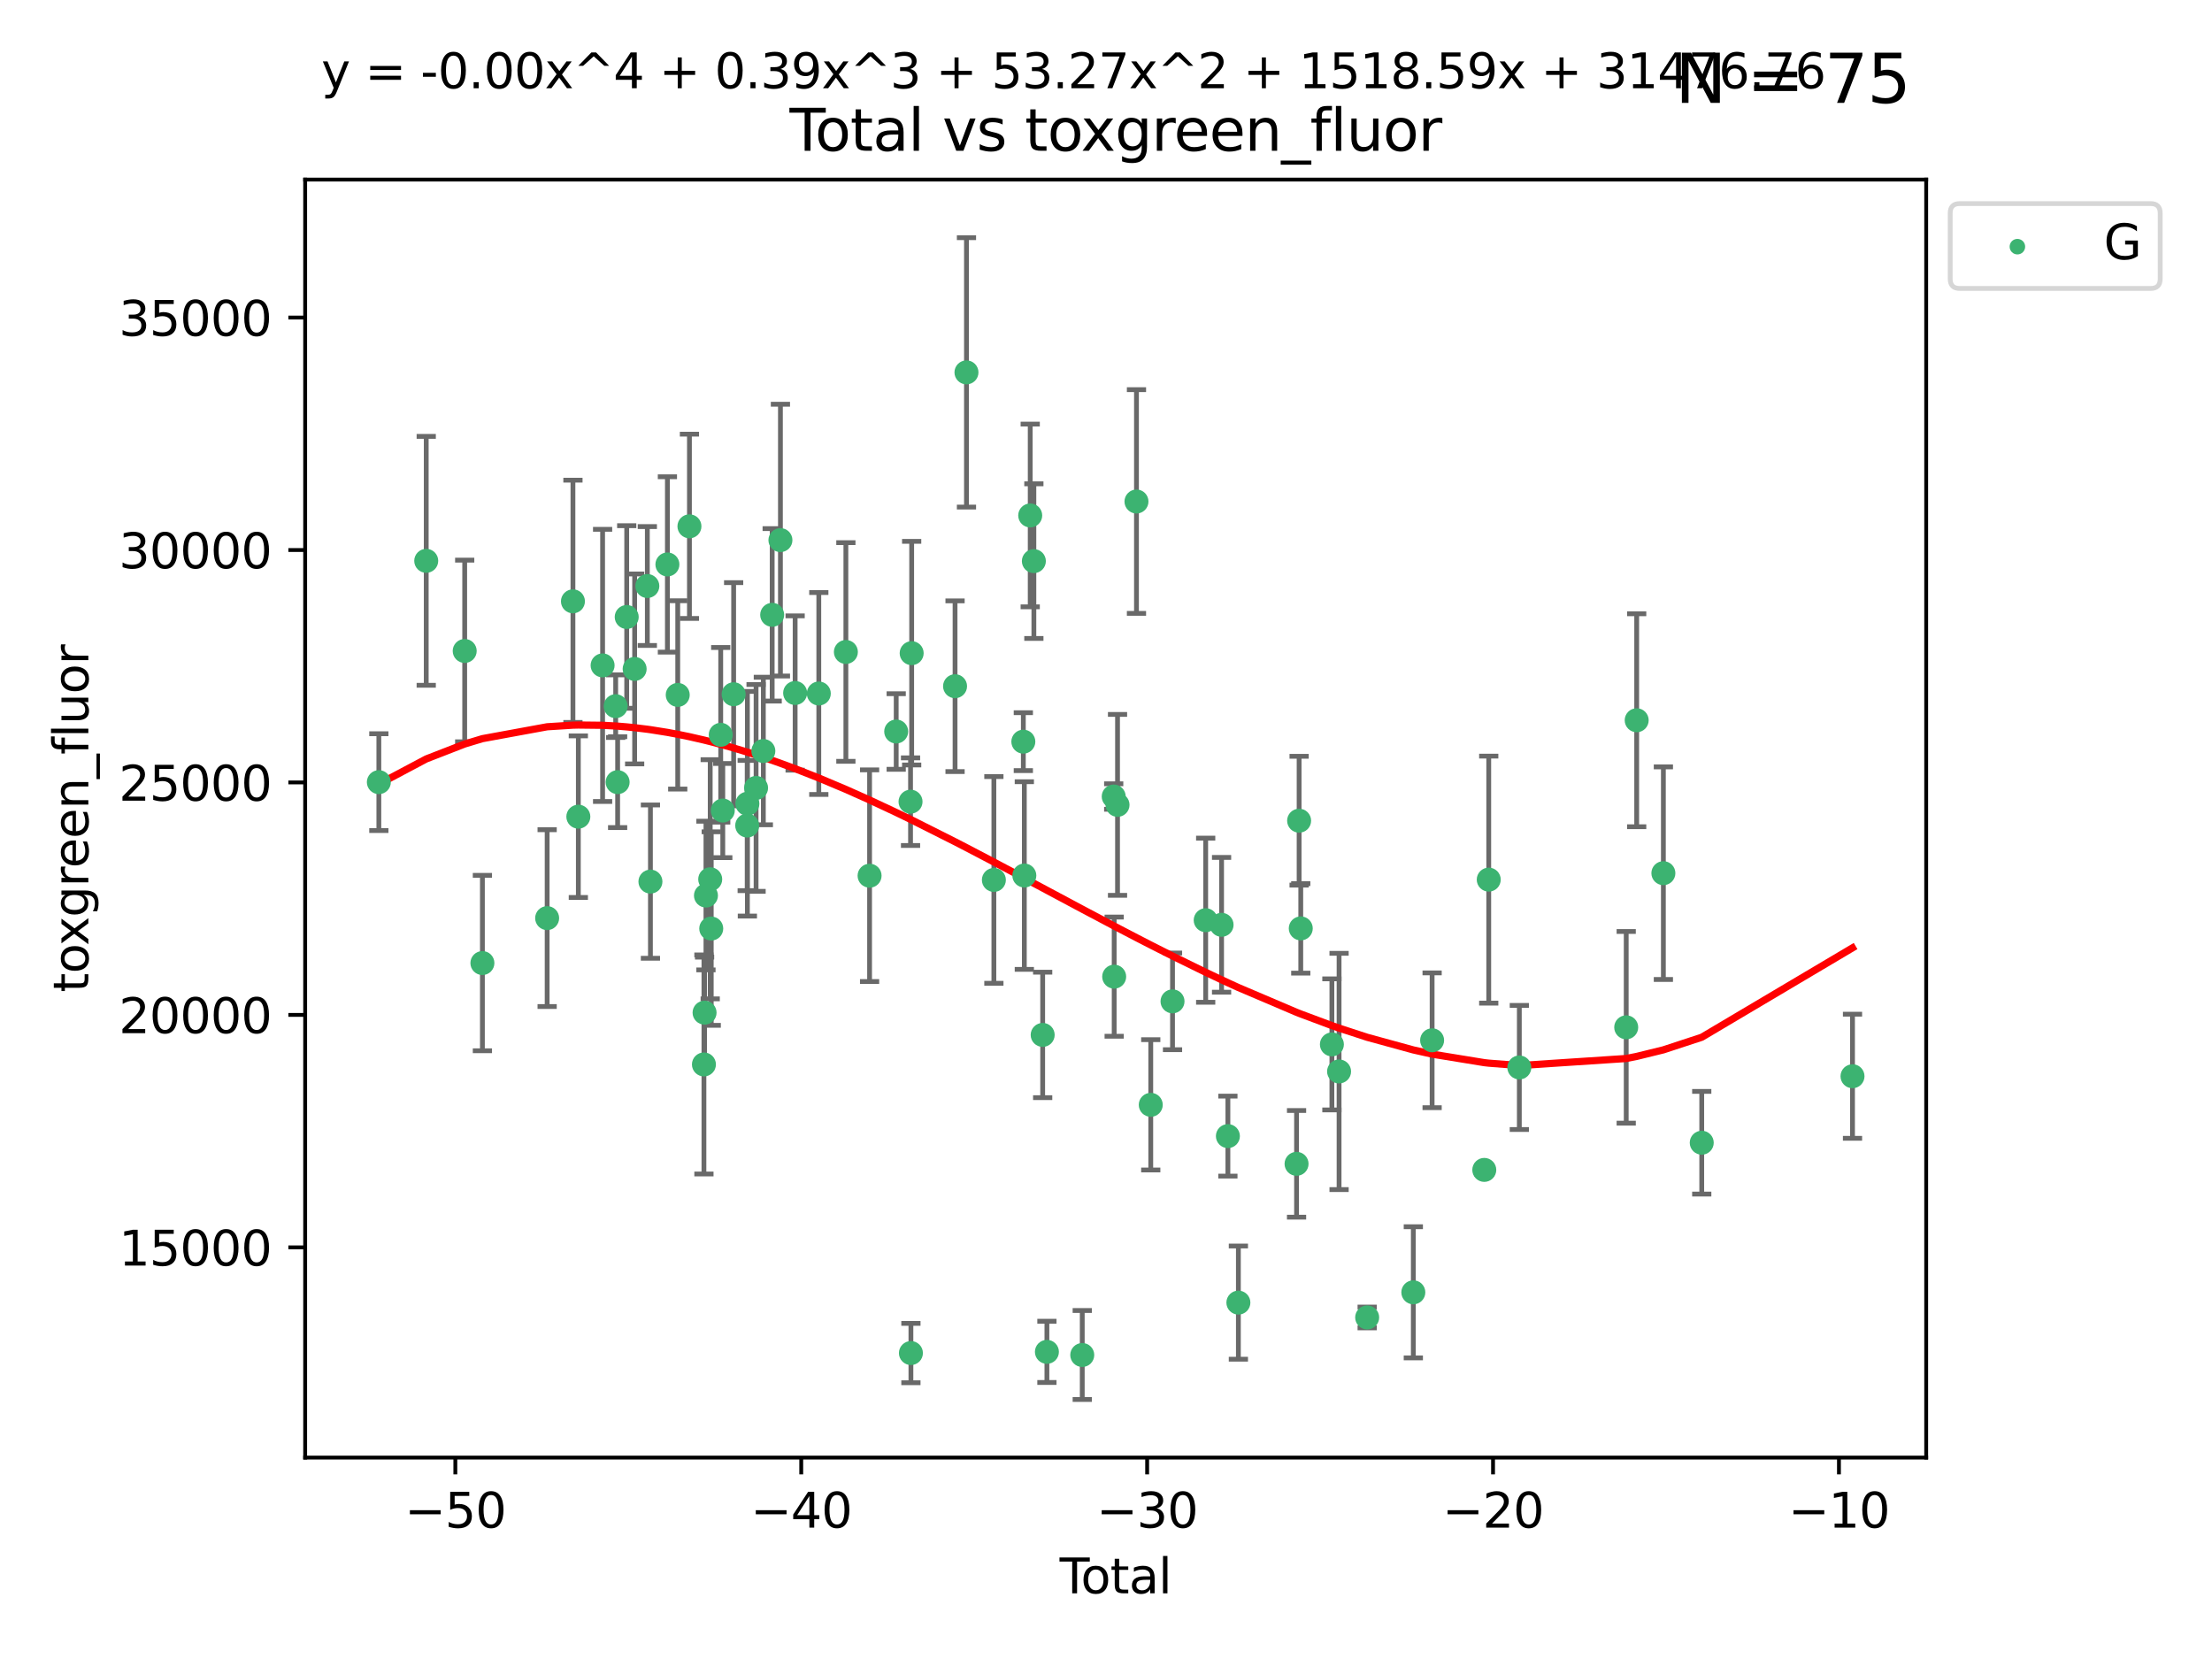 <?xml version="1.0" encoding="utf-8" standalone="no"?>
<!DOCTYPE svg PUBLIC "-//W3C//DTD SVG 1.1//EN"
  "http://www.w3.org/Graphics/SVG/1.1/DTD/svg11.dtd">
<svg xmlns:xlink="http://www.w3.org/1999/xlink" width="460.8pt" height="345.6pt" viewBox="0 0 460.8 345.6" xmlns="http://www.w3.org/2000/svg" version="1.1">
 <defs>
  <style type="text/css">*{stroke-linejoin: round; stroke-linecap: butt}</style>
 </defs>
 <g id="figure_1">
  <g id="patch_1">
   <path d="M 0 345.6 
L 460.8 345.6 
L 460.8 0 
L 0 0 
z
" style="fill: #ffffff"/>
  </g>
  <g id="axes_1">
   <g id="patch_2">
    <path d="M 63.571 303.64 
L 401.26 303.64 
L 401.26 37.411 
L 63.571 37.411 
z
" style="fill: #ffffff"/>
   </g>
   <g id="PathCollection_1">
    <defs>
     <path id="m9692f583b8" d="M 0 1.118 
C 0.297 1.118 0.581 1 0.791 0.791 
C 1 0.581 1.118 0.297 1.118 0 
C 1.118 -0.297 1 -0.581 0.791 -0.791 
C 0.581 -1 0.297 -1.118 0 -1.118 
C -0.297 -1.118 -0.581 -1 -0.791 -0.791 
C -1 -0.581 -1.118 -0.297 -1.118 0 
C -1.118 0.297 -1 0.581 -0.791 0.791 
C -0.581 1 -0.297 1.118 0 1.118 
z
" style="stroke: #3cb371"/>
    </defs>
    <g clip-path="url(#peea1f60bd4)">
     <use xlink:href="#m9692f583b8" x="78.921" y="162.936" style="fill: #3cb371; stroke: #3cb371"/>
     <use xlink:href="#m9692f583b8" x="88.792" y="116.833" style="fill: #3cb371; stroke: #3cb371"/>
     <use xlink:href="#m9692f583b8" x="96.805" y="135.607" style="fill: #3cb371; stroke: #3cb371"/>
     <use xlink:href="#m9692f583b8" x="100.493" y="200.621" style="fill: #3cb371; stroke: #3cb371"/>
     <use xlink:href="#m9692f583b8" x="113.98" y="191.261" style="fill: #3cb371; stroke: #3cb371"/>
     <use xlink:href="#m9692f583b8" x="119.354" y="125.268" style="fill: #3cb371; stroke: #3cb371"/>
     <use xlink:href="#m9692f583b8" x="120.479" y="170.128" style="fill: #3cb371; stroke: #3cb371"/>
     <use xlink:href="#m9692f583b8" x="125.533" y="138.614" style="fill: #3cb371; stroke: #3cb371"/>
     <use xlink:href="#m9692f583b8" x="128.258" y="147.108" style="fill: #3cb371; stroke: #3cb371"/>
     <use xlink:href="#m9692f583b8" x="128.664" y="162.935" style="fill: #3cb371; stroke: #3cb371"/>
     <use xlink:href="#m9692f583b8" x="130.556" y="128.531" style="fill: #3cb371; stroke: #3cb371"/>
     <use xlink:href="#m9692f583b8" x="132.209" y="139.352" style="fill: #3cb371; stroke: #3cb371"/>
     <use xlink:href="#m9692f583b8" x="134.852" y="122.079" style="fill: #3cb371; stroke: #3cb371"/>
     <use xlink:href="#m9692f583b8" x="135.497" y="183.654" style="fill: #3cb371; stroke: #3cb371"/>
     <use xlink:href="#m9692f583b8" x="139.033" y="117.584" style="fill: #3cb371; stroke: #3cb371"/>
     <use xlink:href="#m9692f583b8" x="141.185" y="144.762" style="fill: #3cb371; stroke: #3cb371"/>
     <use xlink:href="#m9692f583b8" x="143.623" y="109.641" style="fill: #3cb371; stroke: #3cb371"/>
     <use xlink:href="#m9692f583b8" x="146.642" y="221.742" style="fill: #3cb371; stroke: #3cb371"/>
     <use xlink:href="#m9692f583b8" x="146.775" y="210.955" style="fill: #3cb371; stroke: #3cb371"/>
     <use xlink:href="#m9692f583b8" x="147.063" y="186.559" style="fill: #3cb371; stroke: #3cb371"/>
     <use xlink:href="#m9692f583b8" x="147.95" y="183.168" style="fill: #3cb371; stroke: #3cb371"/>
     <use xlink:href="#m9692f583b8" x="148.165" y="193.433" style="fill: #3cb371; stroke: #3cb371"/>
     <use xlink:href="#m9692f583b8" x="150.139" y="153.073" style="fill: #3cb371; stroke: #3cb371"/>
     <use xlink:href="#m9692f583b8" x="150.568" y="168.853" style="fill: #3cb371; stroke: #3cb371"/>
     <use xlink:href="#m9692f583b8" x="152.831" y="144.622" style="fill: #3cb371; stroke: #3cb371"/>
     <use xlink:href="#m9692f583b8" x="155.655" y="171.974" style="fill: #3cb371; stroke: #3cb371"/>
     <use xlink:href="#m9692f583b8" x="155.694" y="167.433" style="fill: #3cb371; stroke: #3cb371"/>
     <use xlink:href="#m9692f583b8" x="157.504" y="164.14" style="fill: #3cb371; stroke: #3cb371"/>
     <use xlink:href="#m9692f583b8" x="159.019" y="156.447" style="fill: #3cb371; stroke: #3cb371"/>
     <use xlink:href="#m9692f583b8" x="160.859" y="128.08" style="fill: #3cb371; stroke: #3cb371"/>
     <use xlink:href="#m9692f583b8" x="162.577" y="112.516" style="fill: #3cb371; stroke: #3cb371"/>
     <use xlink:href="#m9692f583b8" x="165.641" y="144.366" style="fill: #3cb371; stroke: #3cb371"/>
     <use xlink:href="#m9692f583b8" x="170.572" y="144.47" style="fill: #3cb371; stroke: #3cb371"/>
     <use xlink:href="#m9692f583b8" x="176.212" y="135.817" style="fill: #3cb371; stroke: #3cb371"/>
     <use xlink:href="#m9692f583b8" x="181.15" y="182.426" style="fill: #3cb371; stroke: #3cb371"/>
     <use xlink:href="#m9692f583b8" x="186.695" y="152.386" style="fill: #3cb371; stroke: #3cb371"/>
     <use xlink:href="#m9692f583b8" x="189.682" y="167.004" style="fill: #3cb371; stroke: #3cb371"/>
     <use xlink:href="#m9692f583b8" x="189.76" y="281.867" style="fill: #3cb371; stroke: #3cb371"/>
     <use xlink:href="#m9692f583b8" x="189.917" y="136.068" style="fill: #3cb371; stroke: #3cb371"/>
     <use xlink:href="#m9692f583b8" x="198.955" y="142.95" style="fill: #3cb371; stroke: #3cb371"/>
     <use xlink:href="#m9692f583b8" x="201.333" y="77.573" style="fill: #3cb371; stroke: #3cb371"/>
     <use xlink:href="#m9692f583b8" x="207.043" y="183.309" style="fill: #3cb371; stroke: #3cb371"/>
     <use xlink:href="#m9692f583b8" x="213.179" y="154.5" style="fill: #3cb371; stroke: #3cb371"/>
     <use xlink:href="#m9692f583b8" x="213.387" y="182.388" style="fill: #3cb371; stroke: #3cb371"/>
     <use xlink:href="#m9692f583b8" x="214.613" y="107.38" style="fill: #3cb371; stroke: #3cb371"/>
     <use xlink:href="#m9692f583b8" x="215.374" y="116.892" style="fill: #3cb371; stroke: #3cb371"/>
     <use xlink:href="#m9692f583b8" x="217.208" y="215.592" style="fill: #3cb371; stroke: #3cb371"/>
     <use xlink:href="#m9692f583b8" x="218.09" y="281.616" style="fill: #3cb371; stroke: #3cb371"/>
     <use xlink:href="#m9692f583b8" x="225.452" y="282.271" style="fill: #3cb371; stroke: #3cb371"/>
     <use xlink:href="#m9692f583b8" x="232.007" y="165.93" style="fill: #3cb371; stroke: #3cb371"/>
     <use xlink:href="#m9692f583b8" x="232.104" y="203.455" style="fill: #3cb371; stroke: #3cb371"/>
     <use xlink:href="#m9692f583b8" x="232.802" y="167.669" style="fill: #3cb371; stroke: #3cb371"/>
     <use xlink:href="#m9692f583b8" x="236.748" y="104.475" style="fill: #3cb371; stroke: #3cb371"/>
     <use xlink:href="#m9692f583b8" x="239.724" y="230.155" style="fill: #3cb371; stroke: #3cb371"/>
     <use xlink:href="#m9692f583b8" x="244.258" y="208.6" style="fill: #3cb371; stroke: #3cb371"/>
     <use xlink:href="#m9692f583b8" x="251.167" y="191.695" style="fill: #3cb371; stroke: #3cb371"/>
     <use xlink:href="#m9692f583b8" x="254.476" y="192.656" style="fill: #3cb371; stroke: #3cb371"/>
     <use xlink:href="#m9692f583b8" x="255.793" y="236.67" style="fill: #3cb371; stroke: #3cb371"/>
     <use xlink:href="#m9692f583b8" x="257.978" y="271.358" style="fill: #3cb371; stroke: #3cb371"/>
     <use xlink:href="#m9692f583b8" x="270.096" y="242.449" style="fill: #3cb371; stroke: #3cb371"/>
     <use xlink:href="#m9692f583b8" x="270.63" y="170.966" style="fill: #3cb371; stroke: #3cb371"/>
     <use xlink:href="#m9692f583b8" x="270.973" y="193.4" style="fill: #3cb371; stroke: #3cb371"/>
     <use xlink:href="#m9692f583b8" x="277.458" y="217.566" style="fill: #3cb371; stroke: #3cb371"/>
     <use xlink:href="#m9692f583b8" x="278.954" y="223.204" style="fill: #3cb371; stroke: #3cb371"/>
     <use xlink:href="#m9692f583b8" x="284.806" y="274.448" style="fill: #3cb371; stroke: #3cb371"/>
     <use xlink:href="#m9692f583b8" x="294.422" y="269.215" style="fill: #3cb371; stroke: #3cb371"/>
     <use xlink:href="#m9692f583b8" x="298.336" y="216.713" style="fill: #3cb371; stroke: #3cb371"/>
     <use xlink:href="#m9692f583b8" x="309.203" y="243.711" style="fill: #3cb371; stroke: #3cb371"/>
     <use xlink:href="#m9692f583b8" x="310.132" y="183.241" style="fill: #3cb371; stroke: #3cb371"/>
     <use xlink:href="#m9692f583b8" x="316.503" y="222.372" style="fill: #3cb371; stroke: #3cb371"/>
     <use xlink:href="#m9692f583b8" x="338.77" y="214.011" style="fill: #3cb371; stroke: #3cb371"/>
     <use xlink:href="#m9692f583b8" x="340.952" y="150.043" style="fill: #3cb371; stroke: #3cb371"/>
     <use xlink:href="#m9692f583b8" x="346.513" y="181.899" style="fill: #3cb371; stroke: #3cb371"/>
     <use xlink:href="#m9692f583b8" x="354.504" y="238.05" style="fill: #3cb371; stroke: #3cb371"/>
     <use xlink:href="#m9692f583b8" x="385.911" y="224.202" style="fill: #3cb371; stroke: #3cb371"/>
    </g>
   </g>
   <g id="matplotlib.axis_1">
    <g id="xtick_1">
     <g id="line2d_1">
      <defs>
       <path id="m094fd5f8b8" d="M 0 0 
L 0 3.5 
" style="stroke: #000000; stroke-width: 0.8"/>
      </defs>
      <g>
       <use xlink:href="#m094fd5f8b8" x="94.856" y="303.64" style="stroke: #000000; stroke-width: 0.8"/>
      </g>
     </g>
     <g id="text_1">
      <!-- −50 -->
      <g transform="translate(84.304 318.238)scale(0.1 -0.1)">
       <defs>
        <path id="DejaVuSans-2212" d="M 678 2272 
L 4684 2272 
L 4684 1741 
L 678 1741 
L 678 2272 
z
" transform="scale(0.016)"/>
        <path id="DejaVuSans-35" d="M 691 4666 
L 3169 4666 
L 3169 4134 
L 1269 4134 
L 1269 2991 
Q 1406 3038 1543 3061 
Q 1681 3084 1819 3084 
Q 2600 3084 3056 2656 
Q 3513 2228 3513 1497 
Q 3513 744 3044 326 
Q 2575 -91 1722 -91 
Q 1428 -91 1123 -41 
Q 819 9 494 109 
L 494 744 
Q 775 591 1075 516 
Q 1375 441 1709 441 
Q 2250 441 2565 725 
Q 2881 1009 2881 1497 
Q 2881 1984 2565 2268 
Q 2250 2553 1709 2553 
Q 1456 2553 1204 2497 
Q 953 2441 691 2322 
L 691 4666 
z
" transform="scale(0.016)"/>
        <path id="DejaVuSans-30" d="M 2034 4250 
Q 1547 4250 1301 3770 
Q 1056 3291 1056 2328 
Q 1056 1369 1301 889 
Q 1547 409 2034 409 
Q 2525 409 2770 889 
Q 3016 1369 3016 2328 
Q 3016 3291 2770 3770 
Q 2525 4250 2034 4250 
z
M 2034 4750 
Q 2819 4750 3233 4129 
Q 3647 3509 3647 2328 
Q 3647 1150 3233 529 
Q 2819 -91 2034 -91 
Q 1250 -91 836 529 
Q 422 1150 422 2328 
Q 422 3509 836 4129 
Q 1250 4750 2034 4750 
z
" transform="scale(0.016)"/>
       </defs>
       <use xlink:href="#DejaVuSans-2212"/>
       <use xlink:href="#DejaVuSans-35" x="83.789"/>
       <use xlink:href="#DejaVuSans-30" x="147.412"/>
      </g>
     </g>
    </g>
    <g id="xtick_2">
     <g id="line2d_2">
      <g>
       <use xlink:href="#m094fd5f8b8" x="166.914" y="303.64" style="stroke: #000000; stroke-width: 0.8"/>
      </g>
     </g>
     <g id="text_2">
      <!-- −40 -->
      <g transform="translate(156.361 318.238)scale(0.1 -0.1)">
       <defs>
        <path id="DejaVuSans-34" d="M 2419 4116 
L 825 1625 
L 2419 1625 
L 2419 4116 
z
M 2253 4666 
L 3047 4666 
L 3047 1625 
L 3713 1625 
L 3713 1100 
L 3047 1100 
L 3047 0 
L 2419 0 
L 2419 1100 
L 313 1100 
L 313 1709 
L 2253 4666 
z
" transform="scale(0.016)"/>
       </defs>
       <use xlink:href="#DejaVuSans-2212"/>
       <use xlink:href="#DejaVuSans-34" x="83.789"/>
       <use xlink:href="#DejaVuSans-30" x="147.412"/>
      </g>
     </g>
    </g>
    <g id="xtick_3">
     <g id="line2d_3">
      <g>
       <use xlink:href="#m094fd5f8b8" x="238.971" y="303.64" style="stroke: #000000; stroke-width: 0.8"/>
      </g>
     </g>
     <g id="text_3">
      <!-- −30 -->
      <g transform="translate(228.419 318.238)scale(0.1 -0.1)">
       <defs>
        <path id="DejaVuSans-33" d="M 2597 2516 
Q 3050 2419 3304 2112 
Q 3559 1806 3559 1356 
Q 3559 666 3084 287 
Q 2609 -91 1734 -91 
Q 1441 -91 1130 -33 
Q 819 25 488 141 
L 488 750 
Q 750 597 1062 519 
Q 1375 441 1716 441 
Q 2309 441 2620 675 
Q 2931 909 2931 1356 
Q 2931 1769 2642 2001 
Q 2353 2234 1838 2234 
L 1294 2234 
L 1294 2753 
L 1863 2753 
Q 2328 2753 2575 2939 
Q 2822 3125 2822 3475 
Q 2822 3834 2567 4026 
Q 2313 4219 1838 4219 
Q 1578 4219 1281 4162 
Q 984 4106 628 3988 
L 628 4550 
Q 988 4650 1302 4700 
Q 1616 4750 1894 4750 
Q 2613 4750 3031 4423 
Q 3450 4097 3450 3541 
Q 3450 3153 3228 2886 
Q 3006 2619 2597 2516 
z
" transform="scale(0.016)"/>
       </defs>
       <use xlink:href="#DejaVuSans-2212"/>
       <use xlink:href="#DejaVuSans-33" x="83.789"/>
       <use xlink:href="#DejaVuSans-30" x="147.412"/>
      </g>
     </g>
    </g>
    <g id="xtick_4">
     <g id="line2d_4">
      <g>
       <use xlink:href="#m094fd5f8b8" x="311.029" y="303.64" style="stroke: #000000; stroke-width: 0.8"/>
      </g>
     </g>
     <g id="text_4">
      <!-- −20 -->
      <g transform="translate(300.476 318.238)scale(0.1 -0.1)">
       <defs>
        <path id="DejaVuSans-32" d="M 1228 531 
L 3431 531 
L 3431 0 
L 469 0 
L 469 531 
Q 828 903 1448 1529 
Q 2069 2156 2228 2338 
Q 2531 2678 2651 2914 
Q 2772 3150 2772 3378 
Q 2772 3750 2511 3984 
Q 2250 4219 1831 4219 
Q 1534 4219 1204 4116 
Q 875 4013 500 3803 
L 500 4441 
Q 881 4594 1212 4672 
Q 1544 4750 1819 4750 
Q 2544 4750 2975 4387 
Q 3406 4025 3406 3419 
Q 3406 3131 3298 2873 
Q 3191 2616 2906 2266 
Q 2828 2175 2409 1742 
Q 1991 1309 1228 531 
z
" transform="scale(0.016)"/>
       </defs>
       <use xlink:href="#DejaVuSans-2212"/>
       <use xlink:href="#DejaVuSans-32" x="83.789"/>
       <use xlink:href="#DejaVuSans-30" x="147.412"/>
      </g>
     </g>
    </g>
    <g id="xtick_5">
     <g id="line2d_5">
      <g>
       <use xlink:href="#m094fd5f8b8" x="383.086" y="303.64" style="stroke: #000000; stroke-width: 0.8"/>
      </g>
     </g>
     <g id="text_5">
      <!-- −10 -->
      <g transform="translate(372.534 318.238)scale(0.1 -0.1)">
       <defs>
        <path id="DejaVuSans-31" d="M 794 531 
L 1825 531 
L 1825 4091 
L 703 3866 
L 703 4441 
L 1819 4666 
L 2450 4666 
L 2450 531 
L 3481 531 
L 3481 0 
L 794 0 
L 794 531 
z
" transform="scale(0.016)"/>
       </defs>
       <use xlink:href="#DejaVuSans-2212"/>
       <use xlink:href="#DejaVuSans-31" x="83.789"/>
       <use xlink:href="#DejaVuSans-30" x="147.412"/>
      </g>
     </g>
    </g>
    <g id="text_6">
     <!-- Total -->
     <g transform="translate(220.739 331.917)scale(0.1 -0.1)">
      <defs>
       <path id="DejaVuSans-54" d="M -19 4666 
L 3928 4666 
L 3928 4134 
L 2272 4134 
L 2272 0 
L 1638 0 
L 1638 4134 
L -19 4134 
L -19 4666 
z
" transform="scale(0.016)"/>
       <path id="DejaVuSans-6f" d="M 1959 3097 
Q 1497 3097 1228 2736 
Q 959 2375 959 1747 
Q 959 1119 1226 758 
Q 1494 397 1959 397 
Q 2419 397 2687 759 
Q 2956 1122 2956 1747 
Q 2956 2369 2687 2733 
Q 2419 3097 1959 3097 
z
M 1959 3584 
Q 2709 3584 3137 3096 
Q 3566 2609 3566 1747 
Q 3566 888 3137 398 
Q 2709 -91 1959 -91 
Q 1206 -91 779 398 
Q 353 888 353 1747 
Q 353 2609 779 3096 
Q 1206 3584 1959 3584 
z
" transform="scale(0.016)"/>
       <path id="DejaVuSans-74" d="M 1172 4494 
L 1172 3500 
L 2356 3500 
L 2356 3053 
L 1172 3053 
L 1172 1153 
Q 1172 725 1289 603 
Q 1406 481 1766 481 
L 2356 481 
L 2356 0 
L 1766 0 
Q 1100 0 847 248 
Q 594 497 594 1153 
L 594 3053 
L 172 3053 
L 172 3500 
L 594 3500 
L 594 4494 
L 1172 4494 
z
" transform="scale(0.016)"/>
       <path id="DejaVuSans-61" d="M 2194 1759 
Q 1497 1759 1228 1600 
Q 959 1441 959 1056 
Q 959 750 1161 570 
Q 1363 391 1709 391 
Q 2188 391 2477 730 
Q 2766 1069 2766 1631 
L 2766 1759 
L 2194 1759 
z
M 3341 1997 
L 3341 0 
L 2766 0 
L 2766 531 
Q 2569 213 2275 61 
Q 1981 -91 1556 -91 
Q 1019 -91 701 211 
Q 384 513 384 1019 
Q 384 1609 779 1909 
Q 1175 2209 1959 2209 
L 2766 2209 
L 2766 2266 
Q 2766 2663 2505 2880 
Q 2244 3097 1772 3097 
Q 1472 3097 1187 3025 
Q 903 2953 641 2809 
L 641 3341 
Q 956 3463 1253 3523 
Q 1550 3584 1831 3584 
Q 2591 3584 2966 3190 
Q 3341 2797 3341 1997 
z
" transform="scale(0.016)"/>
       <path id="DejaVuSans-6c" d="M 603 4863 
L 1178 4863 
L 1178 0 
L 603 0 
L 603 4863 
z
" transform="scale(0.016)"/>
      </defs>
      <use xlink:href="#DejaVuSans-54"/>
      <use xlink:href="#DejaVuSans-6f" x="44.084"/>
      <use xlink:href="#DejaVuSans-74" x="105.266"/>
      <use xlink:href="#DejaVuSans-61" x="144.475"/>
      <use xlink:href="#DejaVuSans-6c" x="205.754"/>
     </g>
    </g>
   </g>
   <g id="matplotlib.axis_2">
    <g id="ytick_1">
     <g id="line2d_6">
      <defs>
       <path id="mfe6ae747fd" d="M 0 0 
L -3.5 0 
" style="stroke: #000000; stroke-width: 0.8"/>
      </defs>
      <g>
       <use xlink:href="#mfe6ae747fd" x="63.571" y="259.844" style="stroke: #000000; stroke-width: 0.8"/>
      </g>
     </g>
     <g id="text_7">
      <!-- 15000 -->
      <g transform="translate(24.759 263.644)scale(0.1 -0.1)">
       <use xlink:href="#DejaVuSans-31"/>
       <use xlink:href="#DejaVuSans-35" x="63.623"/>
       <use xlink:href="#DejaVuSans-30" x="127.246"/>
       <use xlink:href="#DejaVuSans-30" x="190.869"/>
       <use xlink:href="#DejaVuSans-30" x="254.492"/>
      </g>
     </g>
    </g>
    <g id="ytick_2">
     <g id="line2d_7">
      <g>
       <use xlink:href="#mfe6ae747fd" x="63.571" y="211.421" style="stroke: #000000; stroke-width: 0.8"/>
      </g>
     </g>
     <g id="text_8">
      <!-- 20000 -->
      <g transform="translate(24.759 215.221)scale(0.1 -0.1)">
       <use xlink:href="#DejaVuSans-32"/>
       <use xlink:href="#DejaVuSans-30" x="63.623"/>
       <use xlink:href="#DejaVuSans-30" x="127.246"/>
       <use xlink:href="#DejaVuSans-30" x="190.869"/>
       <use xlink:href="#DejaVuSans-30" x="254.492"/>
      </g>
     </g>
    </g>
    <g id="ytick_3">
     <g id="line2d_8">
      <g>
       <use xlink:href="#mfe6ae747fd" x="63.571" y="162.998" style="stroke: #000000; stroke-width: 0.8"/>
      </g>
     </g>
     <g id="text_9">
      <!-- 25000 -->
      <g transform="translate(24.759 166.797)scale(0.1 -0.1)">
       <use xlink:href="#DejaVuSans-32"/>
       <use xlink:href="#DejaVuSans-35" x="63.623"/>
       <use xlink:href="#DejaVuSans-30" x="127.246"/>
       <use xlink:href="#DejaVuSans-30" x="190.869"/>
       <use xlink:href="#DejaVuSans-30" x="254.492"/>
      </g>
     </g>
    </g>
    <g id="ytick_4">
     <g id="line2d_9">
      <g>
       <use xlink:href="#mfe6ae747fd" x="63.571" y="114.575" style="stroke: #000000; stroke-width: 0.8"/>
      </g>
     </g>
     <g id="text_10">
      <!-- 30000 -->
      <g transform="translate(24.759 118.374)scale(0.1 -0.1)">
       <use xlink:href="#DejaVuSans-33"/>
       <use xlink:href="#DejaVuSans-30" x="63.623"/>
       <use xlink:href="#DejaVuSans-30" x="127.246"/>
       <use xlink:href="#DejaVuSans-30" x="190.869"/>
       <use xlink:href="#DejaVuSans-30" x="254.492"/>
      </g>
     </g>
    </g>
    <g id="ytick_5">
     <g id="line2d_10">
      <g>
       <use xlink:href="#mfe6ae747fd" x="63.571" y="66.152" style="stroke: #000000; stroke-width: 0.8"/>
      </g>
     </g>
     <g id="text_11">
      <!-- 35000 -->
      <g transform="translate(24.759 69.951)scale(0.1 -0.1)">
       <use xlink:href="#DejaVuSans-33"/>
       <use xlink:href="#DejaVuSans-35" x="63.623"/>
       <use xlink:href="#DejaVuSans-30" x="127.246"/>
       <use xlink:href="#DejaVuSans-30" x="190.869"/>
       <use xlink:href="#DejaVuSans-30" x="254.492"/>
      </g>
     </g>
    </g>
    <g id="text_12">
     <!-- toxgreen_fluor -->
     <g transform="translate(18.401 206.72)rotate(-90)scale(0.1 -0.1)">
      <defs>
       <path id="DejaVuSans-78" d="M 3513 3500 
L 2247 1797 
L 3578 0 
L 2900 0 
L 1881 1375 
L 863 0 
L 184 0 
L 1544 1831 
L 300 3500 
L 978 3500 
L 1906 2253 
L 2834 3500 
L 3513 3500 
z
" transform="scale(0.016)"/>
       <path id="DejaVuSans-67" d="M 2906 1791 
Q 2906 2416 2648 2759 
Q 2391 3103 1925 3103 
Q 1463 3103 1205 2759 
Q 947 2416 947 1791 
Q 947 1169 1205 825 
Q 1463 481 1925 481 
Q 2391 481 2648 825 
Q 2906 1169 2906 1791 
z
M 3481 434 
Q 3481 -459 3084 -895 
Q 2688 -1331 1869 -1331 
Q 1566 -1331 1297 -1286 
Q 1028 -1241 775 -1147 
L 775 -588 
Q 1028 -725 1275 -790 
Q 1522 -856 1778 -856 
Q 2344 -856 2625 -561 
Q 2906 -266 2906 331 
L 2906 616 
Q 2728 306 2450 153 
Q 2172 0 1784 0 
Q 1141 0 747 490 
Q 353 981 353 1791 
Q 353 2603 747 3093 
Q 1141 3584 1784 3584 
Q 2172 3584 2450 3431 
Q 2728 3278 2906 2969 
L 2906 3500 
L 3481 3500 
L 3481 434 
z
" transform="scale(0.016)"/>
       <path id="DejaVuSans-72" d="M 2631 2963 
Q 2534 3019 2420 3045 
Q 2306 3072 2169 3072 
Q 1681 3072 1420 2755 
Q 1159 2438 1159 1844 
L 1159 0 
L 581 0 
L 581 3500 
L 1159 3500 
L 1159 2956 
Q 1341 3275 1631 3429 
Q 1922 3584 2338 3584 
Q 2397 3584 2469 3576 
Q 2541 3569 2628 3553 
L 2631 2963 
z
" transform="scale(0.016)"/>
       <path id="DejaVuSans-65" d="M 3597 1894 
L 3597 1613 
L 953 1613 
Q 991 1019 1311 708 
Q 1631 397 2203 397 
Q 2534 397 2845 478 
Q 3156 559 3463 722 
L 3463 178 
Q 3153 47 2828 -22 
Q 2503 -91 2169 -91 
Q 1331 -91 842 396 
Q 353 884 353 1716 
Q 353 2575 817 3079 
Q 1281 3584 2069 3584 
Q 2775 3584 3186 3129 
Q 3597 2675 3597 1894 
z
M 3022 2063 
Q 3016 2534 2758 2815 
Q 2500 3097 2075 3097 
Q 1594 3097 1305 2825 
Q 1016 2553 972 2059 
L 3022 2063 
z
" transform="scale(0.016)"/>
       <path id="DejaVuSans-6e" d="M 3513 2113 
L 3513 0 
L 2938 0 
L 2938 2094 
Q 2938 2591 2744 2837 
Q 2550 3084 2163 3084 
Q 1697 3084 1428 2787 
Q 1159 2491 1159 1978 
L 1159 0 
L 581 0 
L 581 3500 
L 1159 3500 
L 1159 2956 
Q 1366 3272 1645 3428 
Q 1925 3584 2291 3584 
Q 2894 3584 3203 3211 
Q 3513 2838 3513 2113 
z
" transform="scale(0.016)"/>
       <path id="DejaVuSans-5f" d="M 3263 -1063 
L 3263 -1509 
L -63 -1509 
L -63 -1063 
L 3263 -1063 
z
" transform="scale(0.016)"/>
       <path id="DejaVuSans-66" d="M 2375 4863 
L 2375 4384 
L 1825 4384 
Q 1516 4384 1395 4259 
Q 1275 4134 1275 3809 
L 1275 3500 
L 2222 3500 
L 2222 3053 
L 1275 3053 
L 1275 0 
L 697 0 
L 697 3053 
L 147 3053 
L 147 3500 
L 697 3500 
L 697 3744 
Q 697 4328 969 4595 
Q 1241 4863 1831 4863 
L 2375 4863 
z
" transform="scale(0.016)"/>
       <path id="DejaVuSans-75" d="M 544 1381 
L 544 3500 
L 1119 3500 
L 1119 1403 
Q 1119 906 1312 657 
Q 1506 409 1894 409 
Q 2359 409 2629 706 
Q 2900 1003 2900 1516 
L 2900 3500 
L 3475 3500 
L 3475 0 
L 2900 0 
L 2900 538 
Q 2691 219 2414 64 
Q 2138 -91 1772 -91 
Q 1169 -91 856 284 
Q 544 659 544 1381 
z
M 1991 3584 
L 1991 3584 
z
" transform="scale(0.016)"/>
      </defs>
      <use xlink:href="#DejaVuSans-74"/>
      <use xlink:href="#DejaVuSans-6f" x="39.209"/>
      <use xlink:href="#DejaVuSans-78" x="97.266"/>
      <use xlink:href="#DejaVuSans-67" x="156.445"/>
      <use xlink:href="#DejaVuSans-72" x="219.922"/>
      <use xlink:href="#DejaVuSans-65" x="258.785"/>
      <use xlink:href="#DejaVuSans-65" x="320.309"/>
      <use xlink:href="#DejaVuSans-6e" x="381.832"/>
      <use xlink:href="#DejaVuSans-5f" x="445.211"/>
      <use xlink:href="#DejaVuSans-66" x="495.211"/>
      <use xlink:href="#DejaVuSans-6c" x="530.416"/>
      <use xlink:href="#DejaVuSans-75" x="558.199"/>
      <use xlink:href="#DejaVuSans-6f" x="621.578"/>
      <use xlink:href="#DejaVuSans-72" x="682.76"/>
     </g>
    </g>
   </g>
   <g id="LineCollection_1">
    <path d="M 78.921 173.022 
L 78.921 152.849 
" clip-path="url(#peea1f60bd4)" style="fill: none; stroke: #696969"/>
    <path d="M 88.792 142.759 
L 88.792 90.907 
" clip-path="url(#peea1f60bd4)" style="fill: none; stroke: #696969"/>
    <path d="M 96.805 154.527 
L 96.805 116.686 
" clip-path="url(#peea1f60bd4)" style="fill: none; stroke: #696969"/>
    <path d="M 100.493 218.894 
L 100.493 182.347 
" clip-path="url(#peea1f60bd4)" style="fill: none; stroke: #696969"/>
    <path d="M 113.98 209.678 
L 113.98 172.844 
" clip-path="url(#peea1f60bd4)" style="fill: none; stroke: #696969"/>
    <path d="M 119.354 150.505 
L 119.354 100.032 
" clip-path="url(#peea1f60bd4)" style="fill: none; stroke: #696969"/>
    <path d="M 120.479 186.96 
L 120.479 153.297 
" clip-path="url(#peea1f60bd4)" style="fill: none; stroke: #696969"/>
    <path d="M 125.533 166.96 
L 125.533 110.267 
" clip-path="url(#peea1f60bd4)" style="fill: none; stroke: #696969"/>
    <path d="M 128.258 153.628 
L 128.258 140.587 
" clip-path="url(#peea1f60bd4)" style="fill: none; stroke: #696969"/>
    <path d="M 128.664 172.399 
L 128.664 153.471 
" clip-path="url(#peea1f60bd4)" style="fill: none; stroke: #696969"/>
    <path d="M 130.556 147.551 
L 130.556 109.511 
" clip-path="url(#peea1f60bd4)" style="fill: none; stroke: #696969"/>
    <path d="M 132.209 159.133 
L 132.209 119.572 
" clip-path="url(#peea1f60bd4)" style="fill: none; stroke: #696969"/>
    <path d="M 134.852 134.464 
L 134.852 109.694 
" clip-path="url(#peea1f60bd4)" style="fill: none; stroke: #696969"/>
    <path d="M 135.497 199.622 
L 135.497 167.686 
" clip-path="url(#peea1f60bd4)" style="fill: none; stroke: #696969"/>
    <path d="M 139.033 135.849 
L 139.033 99.318 
" clip-path="url(#peea1f60bd4)" style="fill: none; stroke: #696969"/>
    <path d="M 141.185 164.375 
L 141.185 125.148 
" clip-path="url(#peea1f60bd4)" style="fill: none; stroke: #696969"/>
    <path d="M 143.623 128.833 
L 143.623 90.449 
" clip-path="url(#peea1f60bd4)" style="fill: none; stroke: #696969"/>
    <path d="M 146.642 244.563 
L 146.642 198.922 
" clip-path="url(#peea1f60bd4)" style="fill: none; stroke: #696969"/>
    <path d="M 146.775 222.526 
L 146.775 199.385 
" clip-path="url(#peea1f60bd4)" style="fill: none; stroke: #696969"/>
    <path d="M 147.063 202.043 
L 147.063 171.075 
" clip-path="url(#peea1f60bd4)" style="fill: none; stroke: #696969"/>
    <path d="M 147.95 208.078 
L 147.95 158.258 
" clip-path="url(#peea1f60bd4)" style="fill: none; stroke: #696969"/>
    <path d="M 148.165 213.592 
L 148.165 173.275 
" clip-path="url(#peea1f60bd4)" style="fill: none; stroke: #696969"/>
    <path d="M 150.139 171.26 
L 150.139 134.886 
" clip-path="url(#peea1f60bd4)" style="fill: none; stroke: #696969"/>
    <path d="M 150.568 178.661 
L 150.568 159.046 
" clip-path="url(#peea1f60bd4)" style="fill: none; stroke: #696969"/>
    <path d="M 152.831 167.87 
L 152.831 121.373 
" clip-path="url(#peea1f60bd4)" style="fill: none; stroke: #696969"/>
    <path d="M 155.655 185.537 
L 155.655 158.411 
" clip-path="url(#peea1f60bd4)" style="fill: none; stroke: #696969"/>
    <path d="M 155.694 190.834 
L 155.694 144.031 
" clip-path="url(#peea1f60bd4)" style="fill: none; stroke: #696969"/>
    <path d="M 157.504 185.681 
L 157.504 142.598 
" clip-path="url(#peea1f60bd4)" style="fill: none; stroke: #696969"/>
    <path d="M 159.019 171.816 
L 159.019 141.078 
" clip-path="url(#peea1f60bd4)" style="fill: none; stroke: #696969"/>
    <path d="M 160.859 146.041 
L 160.859 110.12 
" clip-path="url(#peea1f60bd4)" style="fill: none; stroke: #696969"/>
    <path d="M 162.577 140.824 
L 162.577 84.209 
" clip-path="url(#peea1f60bd4)" style="fill: none; stroke: #696969"/>
    <path d="M 165.641 160.437 
L 165.641 128.294 
" clip-path="url(#peea1f60bd4)" style="fill: none; stroke: #696969"/>
    <path d="M 170.572 165.505 
L 170.572 123.436 
" clip-path="url(#peea1f60bd4)" style="fill: none; stroke: #696969"/>
    <path d="M 176.212 158.593 
L 176.212 113.041 
" clip-path="url(#peea1f60bd4)" style="fill: none; stroke: #696969"/>
    <path d="M 181.15 204.47 
L 181.15 160.381 
" clip-path="url(#peea1f60bd4)" style="fill: none; stroke: #696969"/>
    <path d="M 186.695 160.262 
L 186.695 144.51 
" clip-path="url(#peea1f60bd4)" style="fill: none; stroke: #696969"/>
    <path d="M 189.682 176.132 
L 189.682 157.876 
" clip-path="url(#peea1f60bd4)" style="fill: none; stroke: #696969"/>
    <path d="M 189.76 288.05 
L 189.76 275.684 
" clip-path="url(#peea1f60bd4)" style="fill: none; stroke: #696969"/>
    <path d="M 189.917 159.36 
L 189.917 112.777 
" clip-path="url(#peea1f60bd4)" style="fill: none; stroke: #696969"/>
    <path d="M 198.955 160.73 
L 198.955 125.169 
" clip-path="url(#peea1f60bd4)" style="fill: none; stroke: #696969"/>
    <path d="M 201.333 105.634 
L 201.333 49.513 
" clip-path="url(#peea1f60bd4)" style="fill: none; stroke: #696969"/>
    <path d="M 207.043 204.839 
L 207.043 161.778 
" clip-path="url(#peea1f60bd4)" style="fill: none; stroke: #696969"/>
    <path d="M 213.179 160.53 
L 213.179 148.47 
" clip-path="url(#peea1f60bd4)" style="fill: none; stroke: #696969"/>
    <path d="M 213.387 201.931 
L 213.387 162.844 
" clip-path="url(#peea1f60bd4)" style="fill: none; stroke: #696969"/>
    <path d="M 214.613 126.413 
L 214.613 88.347 
" clip-path="url(#peea1f60bd4)" style="fill: none; stroke: #696969"/>
    <path d="M 215.374 132.998 
L 215.374 100.787 
" clip-path="url(#peea1f60bd4)" style="fill: none; stroke: #696969"/>
    <path d="M 217.208 228.66 
L 217.208 202.524 
" clip-path="url(#peea1f60bd4)" style="fill: none; stroke: #696969"/>
    <path d="M 218.09 287.992 
L 218.09 275.241 
" clip-path="url(#peea1f60bd4)" style="fill: none; stroke: #696969"/>
    <path d="M 225.452 291.539 
L 225.452 273.003 
" clip-path="url(#peea1f60bd4)" style="fill: none; stroke: #696969"/>
    <path d="M 232.007 168.586 
L 232.007 163.273 
" clip-path="url(#peea1f60bd4)" style="fill: none; stroke: #696969"/>
    <path d="M 232.104 215.869 
L 232.104 191.041 
" clip-path="url(#peea1f60bd4)" style="fill: none; stroke: #696969"/>
    <path d="M 232.802 186.51 
L 232.802 148.827 
" clip-path="url(#peea1f60bd4)" style="fill: none; stroke: #696969"/>
    <path d="M 236.748 127.777 
L 236.748 81.173 
" clip-path="url(#peea1f60bd4)" style="fill: none; stroke: #696969"/>
    <path d="M 239.724 243.728 
L 239.724 216.583 
" clip-path="url(#peea1f60bd4)" style="fill: none; stroke: #696969"/>
    <path d="M 244.258 218.671 
L 244.258 198.529 
" clip-path="url(#peea1f60bd4)" style="fill: none; stroke: #696969"/>
    <path d="M 251.167 208.79 
L 251.167 174.6 
" clip-path="url(#peea1f60bd4)" style="fill: none; stroke: #696969"/>
    <path d="M 254.476 206.694 
L 254.476 178.619 
" clip-path="url(#peea1f60bd4)" style="fill: none; stroke: #696969"/>
    <path d="M 255.793 245 
L 255.793 228.339 
" clip-path="url(#peea1f60bd4)" style="fill: none; stroke: #696969"/>
    <path d="M 257.978 283.148 
L 257.978 259.567 
" clip-path="url(#peea1f60bd4)" style="fill: none; stroke: #696969"/>
    <path d="M 270.096 253.559 
L 270.096 231.338 
" clip-path="url(#peea1f60bd4)" style="fill: none; stroke: #696969"/>
    <path d="M 270.63 184.38 
L 270.63 157.551 
" clip-path="url(#peea1f60bd4)" style="fill: none; stroke: #696969"/>
    <path d="M 270.973 202.722 
L 270.973 184.079 
" clip-path="url(#peea1f60bd4)" style="fill: none; stroke: #696969"/>
    <path d="M 277.458 231.216 
L 277.458 203.915 
" clip-path="url(#peea1f60bd4)" style="fill: none; stroke: #696969"/>
    <path d="M 278.954 247.813 
L 278.954 198.595 
" clip-path="url(#peea1f60bd4)" style="fill: none; stroke: #696969"/>
    <path d="M 284.806 276.614 
L 284.806 272.283 
" clip-path="url(#peea1f60bd4)" style="fill: none; stroke: #696969"/>
    <path d="M 294.422 282.879 
L 294.422 255.552 
" clip-path="url(#peea1f60bd4)" style="fill: none; stroke: #696969"/>
    <path d="M 298.336 230.751 
L 298.336 202.675 
" clip-path="url(#peea1f60bd4)" style="fill: none; stroke: #696969"/>
    <path d="M 309.203 244.613 
L 309.203 242.808 
" clip-path="url(#peea1f60bd4)" style="fill: none; stroke: #696969"/>
    <path d="M 310.132 208.969 
L 310.132 157.514 
" clip-path="url(#peea1f60bd4)" style="fill: none; stroke: #696969"/>
    <path d="M 316.503 235.299 
L 316.503 209.445 
" clip-path="url(#peea1f60bd4)" style="fill: none; stroke: #696969"/>
    <path d="M 338.77 233.976 
L 338.77 194.047 
" clip-path="url(#peea1f60bd4)" style="fill: none; stroke: #696969"/>
    <path d="M 340.952 172.226 
L 340.952 127.86 
" clip-path="url(#peea1f60bd4)" style="fill: none; stroke: #696969"/>
    <path d="M 346.513 204.042 
L 346.513 159.755 
" clip-path="url(#peea1f60bd4)" style="fill: none; stroke: #696969"/>
    <path d="M 354.504 248.745 
L 354.504 227.356 
" clip-path="url(#peea1f60bd4)" style="fill: none; stroke: #696969"/>
    <path d="M 385.911 237.126 
L 385.911 211.277 
" clip-path="url(#peea1f60bd4)" style="fill: none; stroke: #696969"/>
   </g>
   <g id="line2d_11">
    <defs>
     <path id="m9ab9f5d5cd" d="M 2 0 
L -2 -0 
" style="stroke: #696969"/>
    </defs>
    <g clip-path="url(#peea1f60bd4)">
     <use xlink:href="#m9ab9f5d5cd" x="78.921" y="173.022" style="fill: #696969; stroke: #696969"/>
     <use xlink:href="#m9ab9f5d5cd" x="88.792" y="142.759" style="fill: #696969; stroke: #696969"/>
     <use xlink:href="#m9ab9f5d5cd" x="96.805" y="154.527" style="fill: #696969; stroke: #696969"/>
     <use xlink:href="#m9ab9f5d5cd" x="100.493" y="218.894" style="fill: #696969; stroke: #696969"/>
     <use xlink:href="#m9ab9f5d5cd" x="113.98" y="209.678" style="fill: #696969; stroke: #696969"/>
     <use xlink:href="#m9ab9f5d5cd" x="119.354" y="150.505" style="fill: #696969; stroke: #696969"/>
     <use xlink:href="#m9ab9f5d5cd" x="120.479" y="186.96" style="fill: #696969; stroke: #696969"/>
     <use xlink:href="#m9ab9f5d5cd" x="125.533" y="166.96" style="fill: #696969; stroke: #696969"/>
     <use xlink:href="#m9ab9f5d5cd" x="128.258" y="153.628" style="fill: #696969; stroke: #696969"/>
     <use xlink:href="#m9ab9f5d5cd" x="128.664" y="172.399" style="fill: #696969; stroke: #696969"/>
     <use xlink:href="#m9ab9f5d5cd" x="130.556" y="147.551" style="fill: #696969; stroke: #696969"/>
     <use xlink:href="#m9ab9f5d5cd" x="132.209" y="159.133" style="fill: #696969; stroke: #696969"/>
     <use xlink:href="#m9ab9f5d5cd" x="134.852" y="134.464" style="fill: #696969; stroke: #696969"/>
     <use xlink:href="#m9ab9f5d5cd" x="135.497" y="199.622" style="fill: #696969; stroke: #696969"/>
     <use xlink:href="#m9ab9f5d5cd" x="139.033" y="135.849" style="fill: #696969; stroke: #696969"/>
     <use xlink:href="#m9ab9f5d5cd" x="141.185" y="164.375" style="fill: #696969; stroke: #696969"/>
     <use xlink:href="#m9ab9f5d5cd" x="143.623" y="128.833" style="fill: #696969; stroke: #696969"/>
     <use xlink:href="#m9ab9f5d5cd" x="146.642" y="244.563" style="fill: #696969; stroke: #696969"/>
     <use xlink:href="#m9ab9f5d5cd" x="146.775" y="222.526" style="fill: #696969; stroke: #696969"/>
     <use xlink:href="#m9ab9f5d5cd" x="147.063" y="202.043" style="fill: #696969; stroke: #696969"/>
     <use xlink:href="#m9ab9f5d5cd" x="147.95" y="208.078" style="fill: #696969; stroke: #696969"/>
     <use xlink:href="#m9ab9f5d5cd" x="148.165" y="213.592" style="fill: #696969; stroke: #696969"/>
     <use xlink:href="#m9ab9f5d5cd" x="150.139" y="171.26" style="fill: #696969; stroke: #696969"/>
     <use xlink:href="#m9ab9f5d5cd" x="150.568" y="178.661" style="fill: #696969; stroke: #696969"/>
     <use xlink:href="#m9ab9f5d5cd" x="152.831" y="167.87" style="fill: #696969; stroke: #696969"/>
     <use xlink:href="#m9ab9f5d5cd" x="155.655" y="185.537" style="fill: #696969; stroke: #696969"/>
     <use xlink:href="#m9ab9f5d5cd" x="155.694" y="190.834" style="fill: #696969; stroke: #696969"/>
     <use xlink:href="#m9ab9f5d5cd" x="157.504" y="185.681" style="fill: #696969; stroke: #696969"/>
     <use xlink:href="#m9ab9f5d5cd" x="159.019" y="171.816" style="fill: #696969; stroke: #696969"/>
     <use xlink:href="#m9ab9f5d5cd" x="160.859" y="146.041" style="fill: #696969; stroke: #696969"/>
     <use xlink:href="#m9ab9f5d5cd" x="162.577" y="140.824" style="fill: #696969; stroke: #696969"/>
     <use xlink:href="#m9ab9f5d5cd" x="165.641" y="160.437" style="fill: #696969; stroke: #696969"/>
     <use xlink:href="#m9ab9f5d5cd" x="170.572" y="165.505" style="fill: #696969; stroke: #696969"/>
     <use xlink:href="#m9ab9f5d5cd" x="176.212" y="158.593" style="fill: #696969; stroke: #696969"/>
     <use xlink:href="#m9ab9f5d5cd" x="181.15" y="204.47" style="fill: #696969; stroke: #696969"/>
     <use xlink:href="#m9ab9f5d5cd" x="186.695" y="160.262" style="fill: #696969; stroke: #696969"/>
     <use xlink:href="#m9ab9f5d5cd" x="189.682" y="176.132" style="fill: #696969; stroke: #696969"/>
     <use xlink:href="#m9ab9f5d5cd" x="189.76" y="288.05" style="fill: #696969; stroke: #696969"/>
     <use xlink:href="#m9ab9f5d5cd" x="189.917" y="159.36" style="fill: #696969; stroke: #696969"/>
     <use xlink:href="#m9ab9f5d5cd" x="198.955" y="160.73" style="fill: #696969; stroke: #696969"/>
     <use xlink:href="#m9ab9f5d5cd" x="201.333" y="105.634" style="fill: #696969; stroke: #696969"/>
     <use xlink:href="#m9ab9f5d5cd" x="207.043" y="204.839" style="fill: #696969; stroke: #696969"/>
     <use xlink:href="#m9ab9f5d5cd" x="213.179" y="160.53" style="fill: #696969; stroke: #696969"/>
     <use xlink:href="#m9ab9f5d5cd" x="213.387" y="201.931" style="fill: #696969; stroke: #696969"/>
     <use xlink:href="#m9ab9f5d5cd" x="214.613" y="126.413" style="fill: #696969; stroke: #696969"/>
     <use xlink:href="#m9ab9f5d5cd" x="215.374" y="132.998" style="fill: #696969; stroke: #696969"/>
     <use xlink:href="#m9ab9f5d5cd" x="217.208" y="228.66" style="fill: #696969; stroke: #696969"/>
     <use xlink:href="#m9ab9f5d5cd" x="218.09" y="287.992" style="fill: #696969; stroke: #696969"/>
     <use xlink:href="#m9ab9f5d5cd" x="225.452" y="291.539" style="fill: #696969; stroke: #696969"/>
     <use xlink:href="#m9ab9f5d5cd" x="232.007" y="168.586" style="fill: #696969; stroke: #696969"/>
     <use xlink:href="#m9ab9f5d5cd" x="232.104" y="215.869" style="fill: #696969; stroke: #696969"/>
     <use xlink:href="#m9ab9f5d5cd" x="232.802" y="186.51" style="fill: #696969; stroke: #696969"/>
     <use xlink:href="#m9ab9f5d5cd" x="236.748" y="127.777" style="fill: #696969; stroke: #696969"/>
     <use xlink:href="#m9ab9f5d5cd" x="239.724" y="243.728" style="fill: #696969; stroke: #696969"/>
     <use xlink:href="#m9ab9f5d5cd" x="244.258" y="218.671" style="fill: #696969; stroke: #696969"/>
     <use xlink:href="#m9ab9f5d5cd" x="251.167" y="208.79" style="fill: #696969; stroke: #696969"/>
     <use xlink:href="#m9ab9f5d5cd" x="254.476" y="206.694" style="fill: #696969; stroke: #696969"/>
     <use xlink:href="#m9ab9f5d5cd" x="255.793" y="245" style="fill: #696969; stroke: #696969"/>
     <use xlink:href="#m9ab9f5d5cd" x="257.978" y="283.148" style="fill: #696969; stroke: #696969"/>
     <use xlink:href="#m9ab9f5d5cd" x="270.096" y="253.559" style="fill: #696969; stroke: #696969"/>
     <use xlink:href="#m9ab9f5d5cd" x="270.63" y="184.38" style="fill: #696969; stroke: #696969"/>
     <use xlink:href="#m9ab9f5d5cd" x="270.973" y="202.722" style="fill: #696969; stroke: #696969"/>
     <use xlink:href="#m9ab9f5d5cd" x="277.458" y="231.216" style="fill: #696969; stroke: #696969"/>
     <use xlink:href="#m9ab9f5d5cd" x="278.954" y="247.813" style="fill: #696969; stroke: #696969"/>
     <use xlink:href="#m9ab9f5d5cd" x="284.806" y="276.614" style="fill: #696969; stroke: #696969"/>
     <use xlink:href="#m9ab9f5d5cd" x="294.422" y="282.879" style="fill: #696969; stroke: #696969"/>
     <use xlink:href="#m9ab9f5d5cd" x="298.336" y="230.751" style="fill: #696969; stroke: #696969"/>
     <use xlink:href="#m9ab9f5d5cd" x="309.203" y="244.613" style="fill: #696969; stroke: #696969"/>
     <use xlink:href="#m9ab9f5d5cd" x="310.132" y="208.969" style="fill: #696969; stroke: #696969"/>
     <use xlink:href="#m9ab9f5d5cd" x="316.503" y="235.299" style="fill: #696969; stroke: #696969"/>
     <use xlink:href="#m9ab9f5d5cd" x="338.77" y="233.976" style="fill: #696969; stroke: #696969"/>
     <use xlink:href="#m9ab9f5d5cd" x="340.952" y="172.226" style="fill: #696969; stroke: #696969"/>
     <use xlink:href="#m9ab9f5d5cd" x="346.513" y="204.042" style="fill: #696969; stroke: #696969"/>
     <use xlink:href="#m9ab9f5d5cd" x="354.504" y="248.745" style="fill: #696969; stroke: #696969"/>
     <use xlink:href="#m9ab9f5d5cd" x="385.911" y="237.126" style="fill: #696969; stroke: #696969"/>
    </g>
   </g>
   <g id="line2d_12">
    <g clip-path="url(#peea1f60bd4)">
     <use xlink:href="#m9ab9f5d5cd" x="78.921" y="152.849" style="fill: #696969; stroke: #696969"/>
     <use xlink:href="#m9ab9f5d5cd" x="88.792" y="90.907" style="fill: #696969; stroke: #696969"/>
     <use xlink:href="#m9ab9f5d5cd" x="96.805" y="116.686" style="fill: #696969; stroke: #696969"/>
     <use xlink:href="#m9ab9f5d5cd" x="100.493" y="182.347" style="fill: #696969; stroke: #696969"/>
     <use xlink:href="#m9ab9f5d5cd" x="113.98" y="172.844" style="fill: #696969; stroke: #696969"/>
     <use xlink:href="#m9ab9f5d5cd" x="119.354" y="100.032" style="fill: #696969; stroke: #696969"/>
     <use xlink:href="#m9ab9f5d5cd" x="120.479" y="153.297" style="fill: #696969; stroke: #696969"/>
     <use xlink:href="#m9ab9f5d5cd" x="125.533" y="110.267" style="fill: #696969; stroke: #696969"/>
     <use xlink:href="#m9ab9f5d5cd" x="128.258" y="140.587" style="fill: #696969; stroke: #696969"/>
     <use xlink:href="#m9ab9f5d5cd" x="128.664" y="153.471" style="fill: #696969; stroke: #696969"/>
     <use xlink:href="#m9ab9f5d5cd" x="130.556" y="109.511" style="fill: #696969; stroke: #696969"/>
     <use xlink:href="#m9ab9f5d5cd" x="132.209" y="119.572" style="fill: #696969; stroke: #696969"/>
     <use xlink:href="#m9ab9f5d5cd" x="134.852" y="109.694" style="fill: #696969; stroke: #696969"/>
     <use xlink:href="#m9ab9f5d5cd" x="135.497" y="167.686" style="fill: #696969; stroke: #696969"/>
     <use xlink:href="#m9ab9f5d5cd" x="139.033" y="99.318" style="fill: #696969; stroke: #696969"/>
     <use xlink:href="#m9ab9f5d5cd" x="141.185" y="125.148" style="fill: #696969; stroke: #696969"/>
     <use xlink:href="#m9ab9f5d5cd" x="143.623" y="90.449" style="fill: #696969; stroke: #696969"/>
     <use xlink:href="#m9ab9f5d5cd" x="146.642" y="198.922" style="fill: #696969; stroke: #696969"/>
     <use xlink:href="#m9ab9f5d5cd" x="146.775" y="199.385" style="fill: #696969; stroke: #696969"/>
     <use xlink:href="#m9ab9f5d5cd" x="147.063" y="171.075" style="fill: #696969; stroke: #696969"/>
     <use xlink:href="#m9ab9f5d5cd" x="147.95" y="158.258" style="fill: #696969; stroke: #696969"/>
     <use xlink:href="#m9ab9f5d5cd" x="148.165" y="173.275" style="fill: #696969; stroke: #696969"/>
     <use xlink:href="#m9ab9f5d5cd" x="150.139" y="134.886" style="fill: #696969; stroke: #696969"/>
     <use xlink:href="#m9ab9f5d5cd" x="150.568" y="159.046" style="fill: #696969; stroke: #696969"/>
     <use xlink:href="#m9ab9f5d5cd" x="152.831" y="121.373" style="fill: #696969; stroke: #696969"/>
     <use xlink:href="#m9ab9f5d5cd" x="155.655" y="158.411" style="fill: #696969; stroke: #696969"/>
     <use xlink:href="#m9ab9f5d5cd" x="155.694" y="144.031" style="fill: #696969; stroke: #696969"/>
     <use xlink:href="#m9ab9f5d5cd" x="157.504" y="142.598" style="fill: #696969; stroke: #696969"/>
     <use xlink:href="#m9ab9f5d5cd" x="159.019" y="141.078" style="fill: #696969; stroke: #696969"/>
     <use xlink:href="#m9ab9f5d5cd" x="160.859" y="110.12" style="fill: #696969; stroke: #696969"/>
     <use xlink:href="#m9ab9f5d5cd" x="162.577" y="84.209" style="fill: #696969; stroke: #696969"/>
     <use xlink:href="#m9ab9f5d5cd" x="165.641" y="128.294" style="fill: #696969; stroke: #696969"/>
     <use xlink:href="#m9ab9f5d5cd" x="170.572" y="123.436" style="fill: #696969; stroke: #696969"/>
     <use xlink:href="#m9ab9f5d5cd" x="176.212" y="113.041" style="fill: #696969; stroke: #696969"/>
     <use xlink:href="#m9ab9f5d5cd" x="181.15" y="160.381" style="fill: #696969; stroke: #696969"/>
     <use xlink:href="#m9ab9f5d5cd" x="186.695" y="144.51" style="fill: #696969; stroke: #696969"/>
     <use xlink:href="#m9ab9f5d5cd" x="189.682" y="157.876" style="fill: #696969; stroke: #696969"/>
     <use xlink:href="#m9ab9f5d5cd" x="189.76" y="275.684" style="fill: #696969; stroke: #696969"/>
     <use xlink:href="#m9ab9f5d5cd" x="189.917" y="112.777" style="fill: #696969; stroke: #696969"/>
     <use xlink:href="#m9ab9f5d5cd" x="198.955" y="125.169" style="fill: #696969; stroke: #696969"/>
     <use xlink:href="#m9ab9f5d5cd" x="201.333" y="49.513" style="fill: #696969; stroke: #696969"/>
     <use xlink:href="#m9ab9f5d5cd" x="207.043" y="161.778" style="fill: #696969; stroke: #696969"/>
     <use xlink:href="#m9ab9f5d5cd" x="213.179" y="148.47" style="fill: #696969; stroke: #696969"/>
     <use xlink:href="#m9ab9f5d5cd" x="213.387" y="162.844" style="fill: #696969; stroke: #696969"/>
     <use xlink:href="#m9ab9f5d5cd" x="214.613" y="88.347" style="fill: #696969; stroke: #696969"/>
     <use xlink:href="#m9ab9f5d5cd" x="215.374" y="100.787" style="fill: #696969; stroke: #696969"/>
     <use xlink:href="#m9ab9f5d5cd" x="217.208" y="202.524" style="fill: #696969; stroke: #696969"/>
     <use xlink:href="#m9ab9f5d5cd" x="218.09" y="275.241" style="fill: #696969; stroke: #696969"/>
     <use xlink:href="#m9ab9f5d5cd" x="225.452" y="273.003" style="fill: #696969; stroke: #696969"/>
     <use xlink:href="#m9ab9f5d5cd" x="232.007" y="163.273" style="fill: #696969; stroke: #696969"/>
     <use xlink:href="#m9ab9f5d5cd" x="232.104" y="191.041" style="fill: #696969; stroke: #696969"/>
     <use xlink:href="#m9ab9f5d5cd" x="232.802" y="148.827" style="fill: #696969; stroke: #696969"/>
     <use xlink:href="#m9ab9f5d5cd" x="236.748" y="81.173" style="fill: #696969; stroke: #696969"/>
     <use xlink:href="#m9ab9f5d5cd" x="239.724" y="216.583" style="fill: #696969; stroke: #696969"/>
     <use xlink:href="#m9ab9f5d5cd" x="244.258" y="198.529" style="fill: #696969; stroke: #696969"/>
     <use xlink:href="#m9ab9f5d5cd" x="251.167" y="174.6" style="fill: #696969; stroke: #696969"/>
     <use xlink:href="#m9ab9f5d5cd" x="254.476" y="178.619" style="fill: #696969; stroke: #696969"/>
     <use xlink:href="#m9ab9f5d5cd" x="255.793" y="228.339" style="fill: #696969; stroke: #696969"/>
     <use xlink:href="#m9ab9f5d5cd" x="257.978" y="259.567" style="fill: #696969; stroke: #696969"/>
     <use xlink:href="#m9ab9f5d5cd" x="270.096" y="231.338" style="fill: #696969; stroke: #696969"/>
     <use xlink:href="#m9ab9f5d5cd" x="270.63" y="157.551" style="fill: #696969; stroke: #696969"/>
     <use xlink:href="#m9ab9f5d5cd" x="270.973" y="184.079" style="fill: #696969; stroke: #696969"/>
     <use xlink:href="#m9ab9f5d5cd" x="277.458" y="203.915" style="fill: #696969; stroke: #696969"/>
     <use xlink:href="#m9ab9f5d5cd" x="278.954" y="198.595" style="fill: #696969; stroke: #696969"/>
     <use xlink:href="#m9ab9f5d5cd" x="284.806" y="272.283" style="fill: #696969; stroke: #696969"/>
     <use xlink:href="#m9ab9f5d5cd" x="294.422" y="255.552" style="fill: #696969; stroke: #696969"/>
     <use xlink:href="#m9ab9f5d5cd" x="298.336" y="202.675" style="fill: #696969; stroke: #696969"/>
     <use xlink:href="#m9ab9f5d5cd" x="309.203" y="242.808" style="fill: #696969; stroke: #696969"/>
     <use xlink:href="#m9ab9f5d5cd" x="310.132" y="157.514" style="fill: #696969; stroke: #696969"/>
     <use xlink:href="#m9ab9f5d5cd" x="316.503" y="209.445" style="fill: #696969; stroke: #696969"/>
     <use xlink:href="#m9ab9f5d5cd" x="338.77" y="194.047" style="fill: #696969; stroke: #696969"/>
     <use xlink:href="#m9ab9f5d5cd" x="340.952" y="127.86" style="fill: #696969; stroke: #696969"/>
     <use xlink:href="#m9ab9f5d5cd" x="346.513" y="159.755" style="fill: #696969; stroke: #696969"/>
     <use xlink:href="#m9ab9f5d5cd" x="354.504" y="227.356" style="fill: #696969; stroke: #696969"/>
     <use xlink:href="#m9ab9f5d5cd" x="385.911" y="211.277" style="fill: #696969; stroke: #696969"/>
    </g>
   </g>
   <g id="line2d_13">
    <path d="M 78.921 163.342 
L 88.792 158.104 
L 96.805 154.988 
L 100.493 153.875 
L 113.98 151.4 
L 119.354 151.062 
L 120.479 151.035 
L 125.533 151.091 
L 128.258 151.238 
L 128.664 151.267 
L 130.556 151.424 
L 132.209 151.592 
L 134.852 151.916 
L 135.497 152.006 
L 139.033 152.568 
L 141.185 152.968 
L 143.623 153.47 
L 146.642 154.164 
L 146.775 154.196 
L 147.063 154.267 
L 147.95 154.488 
L 148.165 154.543 
L 150.139 155.062 
L 150.568 155.179 
L 152.831 155.819 
L 155.655 156.672 
L 155.694 156.685 
L 157.504 157.262 
L 159.019 157.764 
L 160.859 158.393 
L 162.577 159.002 
L 165.641 160.133 
L 170.572 162.07 
L 176.212 164.446 
L 181.15 166.652 
L 186.695 169.251 
L 189.682 170.697 
L 189.76 170.735 
L 189.917 170.812 
L 198.955 175.356 
L 201.333 176.584 
L 207.043 179.574 
L 213.179 182.833 
L 213.387 182.944 
L 214.613 183.598 
L 215.374 184.005 
L 217.208 184.986 
L 218.09 185.458 
L 225.452 189.392 
L 232.007 192.862 
L 232.104 192.913 
L 232.802 193.279 
L 236.748 195.335 
L 239.724 196.866 
L 244.258 199.16 
L 251.167 202.544 
L 254.476 204.109 
L 255.793 204.721 
L 257.978 205.721 
L 270.096 210.882 
L 270.63 211.093 
L 270.973 211.228 
L 277.458 213.649 
L 278.954 214.173 
L 284.806 216.085 
L 294.422 218.72 
L 298.336 219.596 
L 309.203 221.369 
L 310.132 221.473 
L 316.503 221.972 
L 338.77 220.506 
L 340.952 220.07 
L 346.513 218.705 
L 354.504 216.08 
L 385.911 197.457 
" clip-path="url(#peea1f60bd4)" style="fill: none; stroke: #ff0000; stroke-width: 1.5; stroke-linecap: square"/>
   </g>
   <g id="line2d_14">
    <defs>
     <path id="m9ed49830ec" d="M 0 2 
C 0.53 2 1.039 1.789 1.414 1.414 
C 1.789 1.039 2 0.53 2 0 
C 2 -0.53 1.789 -1.039 1.414 -1.414 
C 1.039 -1.789 0.53 -2 0 -2 
C -0.53 -2 -1.039 -1.789 -1.414 -1.414 
C -1.789 -1.039 -2 -0.53 -2 0 
C -2 0.53 -1.789 1.039 -1.414 1.414 
C -1.039 1.789 -0.53 2 0 2 
z
" style="stroke: #3cb371"/>
    </defs>
    <g clip-path="url(#peea1f60bd4)">
     <use xlink:href="#m9ed49830ec" x="78.921" y="162.936" style="fill: #3cb371; stroke: #3cb371"/>
     <use xlink:href="#m9ed49830ec" x="88.792" y="116.833" style="fill: #3cb371; stroke: #3cb371"/>
     <use xlink:href="#m9ed49830ec" x="96.805" y="135.607" style="fill: #3cb371; stroke: #3cb371"/>
     <use xlink:href="#m9ed49830ec" x="100.493" y="200.621" style="fill: #3cb371; stroke: #3cb371"/>
     <use xlink:href="#m9ed49830ec" x="113.98" y="191.261" style="fill: #3cb371; stroke: #3cb371"/>
     <use xlink:href="#m9ed49830ec" x="119.354" y="125.268" style="fill: #3cb371; stroke: #3cb371"/>
     <use xlink:href="#m9ed49830ec" x="120.479" y="170.128" style="fill: #3cb371; stroke: #3cb371"/>
     <use xlink:href="#m9ed49830ec" x="125.533" y="138.614" style="fill: #3cb371; stroke: #3cb371"/>
     <use xlink:href="#m9ed49830ec" x="128.258" y="147.108" style="fill: #3cb371; stroke: #3cb371"/>
     <use xlink:href="#m9ed49830ec" x="128.664" y="162.935" style="fill: #3cb371; stroke: #3cb371"/>
     <use xlink:href="#m9ed49830ec" x="130.556" y="128.531" style="fill: #3cb371; stroke: #3cb371"/>
     <use xlink:href="#m9ed49830ec" x="132.209" y="139.352" style="fill: #3cb371; stroke: #3cb371"/>
     <use xlink:href="#m9ed49830ec" x="134.852" y="122.079" style="fill: #3cb371; stroke: #3cb371"/>
     <use xlink:href="#m9ed49830ec" x="135.497" y="183.654" style="fill: #3cb371; stroke: #3cb371"/>
     <use xlink:href="#m9ed49830ec" x="139.033" y="117.584" style="fill: #3cb371; stroke: #3cb371"/>
     <use xlink:href="#m9ed49830ec" x="141.185" y="144.762" style="fill: #3cb371; stroke: #3cb371"/>
     <use xlink:href="#m9ed49830ec" x="143.623" y="109.641" style="fill: #3cb371; stroke: #3cb371"/>
     <use xlink:href="#m9ed49830ec" x="146.642" y="221.742" style="fill: #3cb371; stroke: #3cb371"/>
     <use xlink:href="#m9ed49830ec" x="146.775" y="210.955" style="fill: #3cb371; stroke: #3cb371"/>
     <use xlink:href="#m9ed49830ec" x="147.063" y="186.559" style="fill: #3cb371; stroke: #3cb371"/>
     <use xlink:href="#m9ed49830ec" x="147.95" y="183.168" style="fill: #3cb371; stroke: #3cb371"/>
     <use xlink:href="#m9ed49830ec" x="148.165" y="193.433" style="fill: #3cb371; stroke: #3cb371"/>
     <use xlink:href="#m9ed49830ec" x="150.139" y="153.073" style="fill: #3cb371; stroke: #3cb371"/>
     <use xlink:href="#m9ed49830ec" x="150.568" y="168.853" style="fill: #3cb371; stroke: #3cb371"/>
     <use xlink:href="#m9ed49830ec" x="152.831" y="144.622" style="fill: #3cb371; stroke: #3cb371"/>
     <use xlink:href="#m9ed49830ec" x="155.655" y="171.974" style="fill: #3cb371; stroke: #3cb371"/>
     <use xlink:href="#m9ed49830ec" x="155.694" y="167.433" style="fill: #3cb371; stroke: #3cb371"/>
     <use xlink:href="#m9ed49830ec" x="157.504" y="164.14" style="fill: #3cb371; stroke: #3cb371"/>
     <use xlink:href="#m9ed49830ec" x="159.019" y="156.447" style="fill: #3cb371; stroke: #3cb371"/>
     <use xlink:href="#m9ed49830ec" x="160.859" y="128.08" style="fill: #3cb371; stroke: #3cb371"/>
     <use xlink:href="#m9ed49830ec" x="162.577" y="112.516" style="fill: #3cb371; stroke: #3cb371"/>
     <use xlink:href="#m9ed49830ec" x="165.641" y="144.366" style="fill: #3cb371; stroke: #3cb371"/>
     <use xlink:href="#m9ed49830ec" x="170.572" y="144.47" style="fill: #3cb371; stroke: #3cb371"/>
     <use xlink:href="#m9ed49830ec" x="176.212" y="135.817" style="fill: #3cb371; stroke: #3cb371"/>
     <use xlink:href="#m9ed49830ec" x="181.15" y="182.426" style="fill: #3cb371; stroke: #3cb371"/>
     <use xlink:href="#m9ed49830ec" x="186.695" y="152.386" style="fill: #3cb371; stroke: #3cb371"/>
     <use xlink:href="#m9ed49830ec" x="189.682" y="167.004" style="fill: #3cb371; stroke: #3cb371"/>
     <use xlink:href="#m9ed49830ec" x="189.76" y="281.867" style="fill: #3cb371; stroke: #3cb371"/>
     <use xlink:href="#m9ed49830ec" x="189.917" y="136.068" style="fill: #3cb371; stroke: #3cb371"/>
     <use xlink:href="#m9ed49830ec" x="198.955" y="142.95" style="fill: #3cb371; stroke: #3cb371"/>
     <use xlink:href="#m9ed49830ec" x="201.333" y="77.573" style="fill: #3cb371; stroke: #3cb371"/>
     <use xlink:href="#m9ed49830ec" x="207.043" y="183.309" style="fill: #3cb371; stroke: #3cb371"/>
     <use xlink:href="#m9ed49830ec" x="213.179" y="154.5" style="fill: #3cb371; stroke: #3cb371"/>
     <use xlink:href="#m9ed49830ec" x="213.387" y="182.388" style="fill: #3cb371; stroke: #3cb371"/>
     <use xlink:href="#m9ed49830ec" x="214.613" y="107.38" style="fill: #3cb371; stroke: #3cb371"/>
     <use xlink:href="#m9ed49830ec" x="215.374" y="116.892" style="fill: #3cb371; stroke: #3cb371"/>
     <use xlink:href="#m9ed49830ec" x="217.208" y="215.592" style="fill: #3cb371; stroke: #3cb371"/>
     <use xlink:href="#m9ed49830ec" x="218.09" y="281.616" style="fill: #3cb371; stroke: #3cb371"/>
     <use xlink:href="#m9ed49830ec" x="225.452" y="282.271" style="fill: #3cb371; stroke: #3cb371"/>
     <use xlink:href="#m9ed49830ec" x="232.007" y="165.93" style="fill: #3cb371; stroke: #3cb371"/>
     <use xlink:href="#m9ed49830ec" x="232.104" y="203.455" style="fill: #3cb371; stroke: #3cb371"/>
     <use xlink:href="#m9ed49830ec" x="232.802" y="167.669" style="fill: #3cb371; stroke: #3cb371"/>
     <use xlink:href="#m9ed49830ec" x="236.748" y="104.475" style="fill: #3cb371; stroke: #3cb371"/>
     <use xlink:href="#m9ed49830ec" x="239.724" y="230.155" style="fill: #3cb371; stroke: #3cb371"/>
     <use xlink:href="#m9ed49830ec" x="244.258" y="208.6" style="fill: #3cb371; stroke: #3cb371"/>
     <use xlink:href="#m9ed49830ec" x="251.167" y="191.695" style="fill: #3cb371; stroke: #3cb371"/>
     <use xlink:href="#m9ed49830ec" x="254.476" y="192.656" style="fill: #3cb371; stroke: #3cb371"/>
     <use xlink:href="#m9ed49830ec" x="255.793" y="236.67" style="fill: #3cb371; stroke: #3cb371"/>
     <use xlink:href="#m9ed49830ec" x="257.978" y="271.358" style="fill: #3cb371; stroke: #3cb371"/>
     <use xlink:href="#m9ed49830ec" x="270.096" y="242.449" style="fill: #3cb371; stroke: #3cb371"/>
     <use xlink:href="#m9ed49830ec" x="270.63" y="170.966" style="fill: #3cb371; stroke: #3cb371"/>
     <use xlink:href="#m9ed49830ec" x="270.973" y="193.4" style="fill: #3cb371; stroke: #3cb371"/>
     <use xlink:href="#m9ed49830ec" x="277.458" y="217.566" style="fill: #3cb371; stroke: #3cb371"/>
     <use xlink:href="#m9ed49830ec" x="278.954" y="223.204" style="fill: #3cb371; stroke: #3cb371"/>
     <use xlink:href="#m9ed49830ec" x="284.806" y="274.448" style="fill: #3cb371; stroke: #3cb371"/>
     <use xlink:href="#m9ed49830ec" x="294.422" y="269.215" style="fill: #3cb371; stroke: #3cb371"/>
     <use xlink:href="#m9ed49830ec" x="298.336" y="216.713" style="fill: #3cb371; stroke: #3cb371"/>
     <use xlink:href="#m9ed49830ec" x="309.203" y="243.711" style="fill: #3cb371; stroke: #3cb371"/>
     <use xlink:href="#m9ed49830ec" x="310.132" y="183.241" style="fill: #3cb371; stroke: #3cb371"/>
     <use xlink:href="#m9ed49830ec" x="316.503" y="222.372" style="fill: #3cb371; stroke: #3cb371"/>
     <use xlink:href="#m9ed49830ec" x="338.77" y="214.011" style="fill: #3cb371; stroke: #3cb371"/>
     <use xlink:href="#m9ed49830ec" x="340.952" y="150.043" style="fill: #3cb371; stroke: #3cb371"/>
     <use xlink:href="#m9ed49830ec" x="346.513" y="181.899" style="fill: #3cb371; stroke: #3cb371"/>
     <use xlink:href="#m9ed49830ec" x="354.504" y="238.05" style="fill: #3cb371; stroke: #3cb371"/>
     <use xlink:href="#m9ed49830ec" x="385.911" y="224.202" style="fill: #3cb371; stroke: #3cb371"/>
    </g>
   </g>
   <g id="patch_3">
    <path d="M 63.571 303.64 
L 63.571 37.411 
" style="fill: none; stroke: #000000; stroke-width: 0.8; stroke-linejoin: miter; stroke-linecap: square"/>
   </g>
   <g id="patch_4">
    <path d="M 401.26 303.64 
L 401.26 37.411 
" style="fill: none; stroke: #000000; stroke-width: 0.8; stroke-linejoin: miter; stroke-linecap: square"/>
   </g>
   <g id="patch_5">
    <path d="M 63.571 303.64 
L 401.26 303.64 
" style="fill: none; stroke: #000000; stroke-width: 0.8; stroke-linejoin: miter; stroke-linecap: square"/>
   </g>
   <g id="patch_6">
    <path d="M 63.571 37.411 
L 401.26 37.411 
" style="fill: none; stroke: #000000; stroke-width: 0.8; stroke-linejoin: miter; stroke-linecap: square"/>
   </g>
   <g id="text_13">
    <!-- N = 75 -->
    <g transform="translate(348.964 21.426)scale(0.14 -0.14)">
     <defs>
      <path id="DejaVuSans-4e" d="M 628 4666 
L 1478 4666 
L 3547 763 
L 3547 4666 
L 4159 4666 
L 4159 0 
L 3309 0 
L 1241 3903 
L 1241 0 
L 628 0 
L 628 4666 
z
" transform="scale(0.016)"/>
      <path id="DejaVuSans-20" transform="scale(0.016)"/>
      <path id="DejaVuSans-3d" d="M 678 2906 
L 4684 2906 
L 4684 2381 
L 678 2381 
L 678 2906 
z
M 678 1631 
L 4684 1631 
L 4684 1100 
L 678 1100 
L 678 1631 
z
" transform="scale(0.016)"/>
      <path id="DejaVuSans-37" d="M 525 4666 
L 3525 4666 
L 3525 4397 
L 1831 0 
L 1172 0 
L 2766 4134 
L 525 4134 
L 525 4666 
z
" transform="scale(0.016)"/>
     </defs>
     <use xlink:href="#DejaVuSans-4e"/>
     <use xlink:href="#DejaVuSans-20" x="74.805"/>
     <use xlink:href="#DejaVuSans-3d" x="106.592"/>
     <use xlink:href="#DejaVuSans-20" x="190.381"/>
     <use xlink:href="#DejaVuSans-37" x="222.168"/>
     <use xlink:href="#DejaVuSans-35" x="285.791"/>
    </g>
   </g>
   <g id="text_14">
    <!-- y = -0.00x^4 + 0.39x^3 + 53.27x^2 + 1518.59x + 31476.76 -->
    <g transform="translate(66.948 18.387)scale(0.1 -0.1)">
     <defs>
      <path id="DejaVuSans-79" d="M 2059 -325 
Q 1816 -950 1584 -1140 
Q 1353 -1331 966 -1331 
L 506 -1331 
L 506 -850 
L 844 -850 
Q 1081 -850 1212 -737 
Q 1344 -625 1503 -206 
L 1606 56 
L 191 3500 
L 800 3500 
L 1894 763 
L 2988 3500 
L 3597 3500 
L 2059 -325 
z
" transform="scale(0.016)"/>
      <path id="DejaVuSans-2d" d="M 313 2009 
L 1997 2009 
L 1997 1497 
L 313 1497 
L 313 2009 
z
" transform="scale(0.016)"/>
      <path id="DejaVuSans-2e" d="M 684 794 
L 1344 794 
L 1344 0 
L 684 0 
L 684 794 
z
" transform="scale(0.016)"/>
      <path id="DejaVuSans-5e" d="M 2988 4666 
L 4684 2925 
L 4056 2925 
L 2681 4159 
L 1306 2925 
L 678 2925 
L 2375 4666 
L 2988 4666 
z
" transform="scale(0.016)"/>
      <path id="DejaVuSans-2b" d="M 2944 4013 
L 2944 2272 
L 4684 2272 
L 4684 1741 
L 2944 1741 
L 2944 0 
L 2419 0 
L 2419 1741 
L 678 1741 
L 678 2272 
L 2419 2272 
L 2419 4013 
L 2944 4013 
z
" transform="scale(0.016)"/>
      <path id="DejaVuSans-39" d="M 703 97 
L 703 672 
Q 941 559 1184 500 
Q 1428 441 1663 441 
Q 2288 441 2617 861 
Q 2947 1281 2994 2138 
Q 2813 1869 2534 1725 
Q 2256 1581 1919 1581 
Q 1219 1581 811 2004 
Q 403 2428 403 3163 
Q 403 3881 828 4315 
Q 1253 4750 1959 4750 
Q 2769 4750 3195 4129 
Q 3622 3509 3622 2328 
Q 3622 1225 3098 567 
Q 2575 -91 1691 -91 
Q 1453 -91 1209 -44 
Q 966 3 703 97 
z
M 1959 2075 
Q 2384 2075 2632 2365 
Q 2881 2656 2881 3163 
Q 2881 3666 2632 3958 
Q 2384 4250 1959 4250 
Q 1534 4250 1286 3958 
Q 1038 3666 1038 3163 
Q 1038 2656 1286 2365 
Q 1534 2075 1959 2075 
z
" transform="scale(0.016)"/>
      <path id="DejaVuSans-38" d="M 2034 2216 
Q 1584 2216 1326 1975 
Q 1069 1734 1069 1313 
Q 1069 891 1326 650 
Q 1584 409 2034 409 
Q 2484 409 2743 651 
Q 3003 894 3003 1313 
Q 3003 1734 2745 1975 
Q 2488 2216 2034 2216 
z
M 1403 2484 
Q 997 2584 770 2862 
Q 544 3141 544 3541 
Q 544 4100 942 4425 
Q 1341 4750 2034 4750 
Q 2731 4750 3128 4425 
Q 3525 4100 3525 3541 
Q 3525 3141 3298 2862 
Q 3072 2584 2669 2484 
Q 3125 2378 3379 2068 
Q 3634 1759 3634 1313 
Q 3634 634 3220 271 
Q 2806 -91 2034 -91 
Q 1263 -91 848 271 
Q 434 634 434 1313 
Q 434 1759 690 2068 
Q 947 2378 1403 2484 
z
M 1172 3481 
Q 1172 3119 1398 2916 
Q 1625 2713 2034 2713 
Q 2441 2713 2670 2916 
Q 2900 3119 2900 3481 
Q 2900 3844 2670 4047 
Q 2441 4250 2034 4250 
Q 1625 4250 1398 4047 
Q 1172 3844 1172 3481 
z
" transform="scale(0.016)"/>
      <path id="DejaVuSans-36" d="M 2113 2584 
Q 1688 2584 1439 2293 
Q 1191 2003 1191 1497 
Q 1191 994 1439 701 
Q 1688 409 2113 409 
Q 2538 409 2786 701 
Q 3034 994 3034 1497 
Q 3034 2003 2786 2293 
Q 2538 2584 2113 2584 
z
M 3366 4563 
L 3366 3988 
Q 3128 4100 2886 4159 
Q 2644 4219 2406 4219 
Q 1781 4219 1451 3797 
Q 1122 3375 1075 2522 
Q 1259 2794 1537 2939 
Q 1816 3084 2150 3084 
Q 2853 3084 3261 2657 
Q 3669 2231 3669 1497 
Q 3669 778 3244 343 
Q 2819 -91 2113 -91 
Q 1303 -91 875 529 
Q 447 1150 447 2328 
Q 447 3434 972 4092 
Q 1497 4750 2381 4750 
Q 2619 4750 2861 4703 
Q 3103 4656 3366 4563 
z
" transform="scale(0.016)"/>
     </defs>
     <use xlink:href="#DejaVuSans-79"/>
     <use xlink:href="#DejaVuSans-20" x="59.18"/>
     <use xlink:href="#DejaVuSans-3d" x="90.967"/>
     <use xlink:href="#DejaVuSans-20" x="174.756"/>
     <use xlink:href="#DejaVuSans-2d" x="206.543"/>
     <use xlink:href="#DejaVuSans-30" x="242.627"/>
     <use xlink:href="#DejaVuSans-2e" x="306.25"/>
     <use xlink:href="#DejaVuSans-30" x="338.037"/>
     <use xlink:href="#DejaVuSans-30" x="401.66"/>
     <use xlink:href="#DejaVuSans-78" x="465.283"/>
     <use xlink:href="#DejaVuSans-5e" x="524.463"/>
     <use xlink:href="#DejaVuSans-34" x="608.252"/>
     <use xlink:href="#DejaVuSans-20" x="671.875"/>
     <use xlink:href="#DejaVuSans-2b" x="703.662"/>
     <use xlink:href="#DejaVuSans-20" x="787.451"/>
     <use xlink:href="#DejaVuSans-30" x="819.238"/>
     <use xlink:href="#DejaVuSans-2e" x="882.861"/>
     <use xlink:href="#DejaVuSans-33" x="914.648"/>
     <use xlink:href="#DejaVuSans-39" x="978.271"/>
     <use xlink:href="#DejaVuSans-78" x="1041.895"/>
     <use xlink:href="#DejaVuSans-5e" x="1101.074"/>
     <use xlink:href="#DejaVuSans-33" x="1184.863"/>
     <use xlink:href="#DejaVuSans-20" x="1248.486"/>
     <use xlink:href="#DejaVuSans-2b" x="1280.273"/>
     <use xlink:href="#DejaVuSans-20" x="1364.062"/>
     <use xlink:href="#DejaVuSans-35" x="1395.85"/>
     <use xlink:href="#DejaVuSans-33" x="1459.473"/>
     <use xlink:href="#DejaVuSans-2e" x="1523.096"/>
     <use xlink:href="#DejaVuSans-32" x="1554.883"/>
     <use xlink:href="#DejaVuSans-37" x="1618.506"/>
     <use xlink:href="#DejaVuSans-78" x="1682.129"/>
     <use xlink:href="#DejaVuSans-5e" x="1741.309"/>
     <use xlink:href="#DejaVuSans-32" x="1825.098"/>
     <use xlink:href="#DejaVuSans-20" x="1888.721"/>
     <use xlink:href="#DejaVuSans-2b" x="1920.508"/>
     <use xlink:href="#DejaVuSans-20" x="2004.297"/>
     <use xlink:href="#DejaVuSans-31" x="2036.084"/>
     <use xlink:href="#DejaVuSans-35" x="2099.707"/>
     <use xlink:href="#DejaVuSans-31" x="2163.33"/>
     <use xlink:href="#DejaVuSans-38" x="2226.953"/>
     <use xlink:href="#DejaVuSans-2e" x="2290.576"/>
     <use xlink:href="#DejaVuSans-35" x="2322.363"/>
     <use xlink:href="#DejaVuSans-39" x="2385.986"/>
     <use xlink:href="#DejaVuSans-78" x="2449.609"/>
     <use xlink:href="#DejaVuSans-20" x="2508.789"/>
     <use xlink:href="#DejaVuSans-2b" x="2540.576"/>
     <use xlink:href="#DejaVuSans-20" x="2624.365"/>
     <use xlink:href="#DejaVuSans-33" x="2656.152"/>
     <use xlink:href="#DejaVuSans-31" x="2719.775"/>
     <use xlink:href="#DejaVuSans-34" x="2783.398"/>
     <use xlink:href="#DejaVuSans-37" x="2847.021"/>
     <use xlink:href="#DejaVuSans-36" x="2910.645"/>
     <use xlink:href="#DejaVuSans-2e" x="2974.268"/>
     <use xlink:href="#DejaVuSans-37" x="3006.055"/>
     <use xlink:href="#DejaVuSans-36" x="3069.678"/>
    </g>
   </g>
   <g id="text_15">
    <!-- Total vs toxgreen_fluor -->
    <g transform="translate(164.48 31.411)scale(0.12 -0.12)">
     <defs>
      <path id="DejaVuSans-76" d="M 191 3500 
L 800 3500 
L 1894 563 
L 2988 3500 
L 3597 3500 
L 2284 0 
L 1503 0 
L 191 3500 
z
" transform="scale(0.016)"/>
      <path id="DejaVuSans-73" d="M 2834 3397 
L 2834 2853 
Q 2591 2978 2328 3040 
Q 2066 3103 1784 3103 
Q 1356 3103 1142 2972 
Q 928 2841 928 2578 
Q 928 2378 1081 2264 
Q 1234 2150 1697 2047 
L 1894 2003 
Q 2506 1872 2764 1633 
Q 3022 1394 3022 966 
Q 3022 478 2636 193 
Q 2250 -91 1575 -91 
Q 1294 -91 989 -36 
Q 684 19 347 128 
L 347 722 
Q 666 556 975 473 
Q 1284 391 1588 391 
Q 1994 391 2212 530 
Q 2431 669 2431 922 
Q 2431 1156 2273 1281 
Q 2116 1406 1581 1522 
L 1381 1569 
Q 847 1681 609 1914 
Q 372 2147 372 2553 
Q 372 3047 722 3315 
Q 1072 3584 1716 3584 
Q 2034 3584 2315 3537 
Q 2597 3491 2834 3397 
z
" transform="scale(0.016)"/>
     </defs>
     <use xlink:href="#DejaVuSans-54"/>
     <use xlink:href="#DejaVuSans-6f" x="44.084"/>
     <use xlink:href="#DejaVuSans-74" x="105.266"/>
     <use xlink:href="#DejaVuSans-61" x="144.475"/>
     <use xlink:href="#DejaVuSans-6c" x="205.754"/>
     <use xlink:href="#DejaVuSans-20" x="233.537"/>
     <use xlink:href="#DejaVuSans-76" x="265.324"/>
     <use xlink:href="#DejaVuSans-73" x="324.504"/>
     <use xlink:href="#DejaVuSans-20" x="376.604"/>
     <use xlink:href="#DejaVuSans-74" x="408.391"/>
     <use xlink:href="#DejaVuSans-6f" x="447.6"/>
     <use xlink:href="#DejaVuSans-78" x="505.656"/>
     <use xlink:href="#DejaVuSans-67" x="564.836"/>
     <use xlink:href="#DejaVuSans-72" x="628.312"/>
     <use xlink:href="#DejaVuSans-65" x="667.176"/>
     <use xlink:href="#DejaVuSans-65" x="728.699"/>
     <use xlink:href="#DejaVuSans-6e" x="790.223"/>
     <use xlink:href="#DejaVuSans-5f" x="853.602"/>
     <use xlink:href="#DejaVuSans-66" x="903.602"/>
     <use xlink:href="#DejaVuSans-6c" x="938.807"/>
     <use xlink:href="#DejaVuSans-75" x="966.59"/>
     <use xlink:href="#DejaVuSans-6f" x="1029.969"/>
     <use xlink:href="#DejaVuSans-72" x="1091.15"/>
    </g>
   </g>
   <g id="legend_1">
    <g id="patch_7">
     <path d="M 408.26 60.089 
L 448.008 60.089 
Q 450.008 60.089 450.008 58.089 
L 450.008 44.411 
Q 450.008 42.411 448.008 42.411 
L 408.26 42.411 
Q 406.26 42.411 406.26 44.411 
L 406.26 58.089 
Q 406.26 60.089 408.26 60.089 
z
" style="fill: #ffffff; opacity: 0.8; stroke: #cccccc; stroke-linejoin: miter"/>
    </g>
    <g id="PathCollection_2">
     <g>
      <use xlink:href="#m9692f583b8" x="420.26" y="51.385" style="fill: #3cb371; stroke: #3cb371"/>
     </g>
    </g>
    <g id="text_16">
     <!-- G -->
     <g transform="translate(438.26 54.01)scale(0.1 -0.1)">
      <defs>
       <path id="DejaVuSans-47" d="M 3809 666 
L 3809 1919 
L 2778 1919 
L 2778 2438 
L 4434 2438 
L 4434 434 
Q 4069 175 3628 42 
Q 3188 -91 2688 -91 
Q 1594 -91 976 548 
Q 359 1188 359 2328 
Q 359 3472 976 4111 
Q 1594 4750 2688 4750 
Q 3144 4750 3555 4637 
Q 3966 4525 4313 4306 
L 4313 3634 
Q 3963 3931 3569 4081 
Q 3175 4231 2741 4231 
Q 1884 4231 1454 3753 
Q 1025 3275 1025 2328 
Q 1025 1384 1454 906 
Q 1884 428 2741 428 
Q 3075 428 3337 486 
Q 3600 544 3809 666 
z
" transform="scale(0.016)"/>
      </defs>
      <use xlink:href="#DejaVuSans-47"/>
     </g>
    </g>
   </g>
  </g>
 </g>
 <defs>
  <clipPath id="peea1f60bd4">
   <rect x="63.571" y="37.411" width="337.689" height="266.229"/>
  </clipPath>
 </defs>
</svg>
